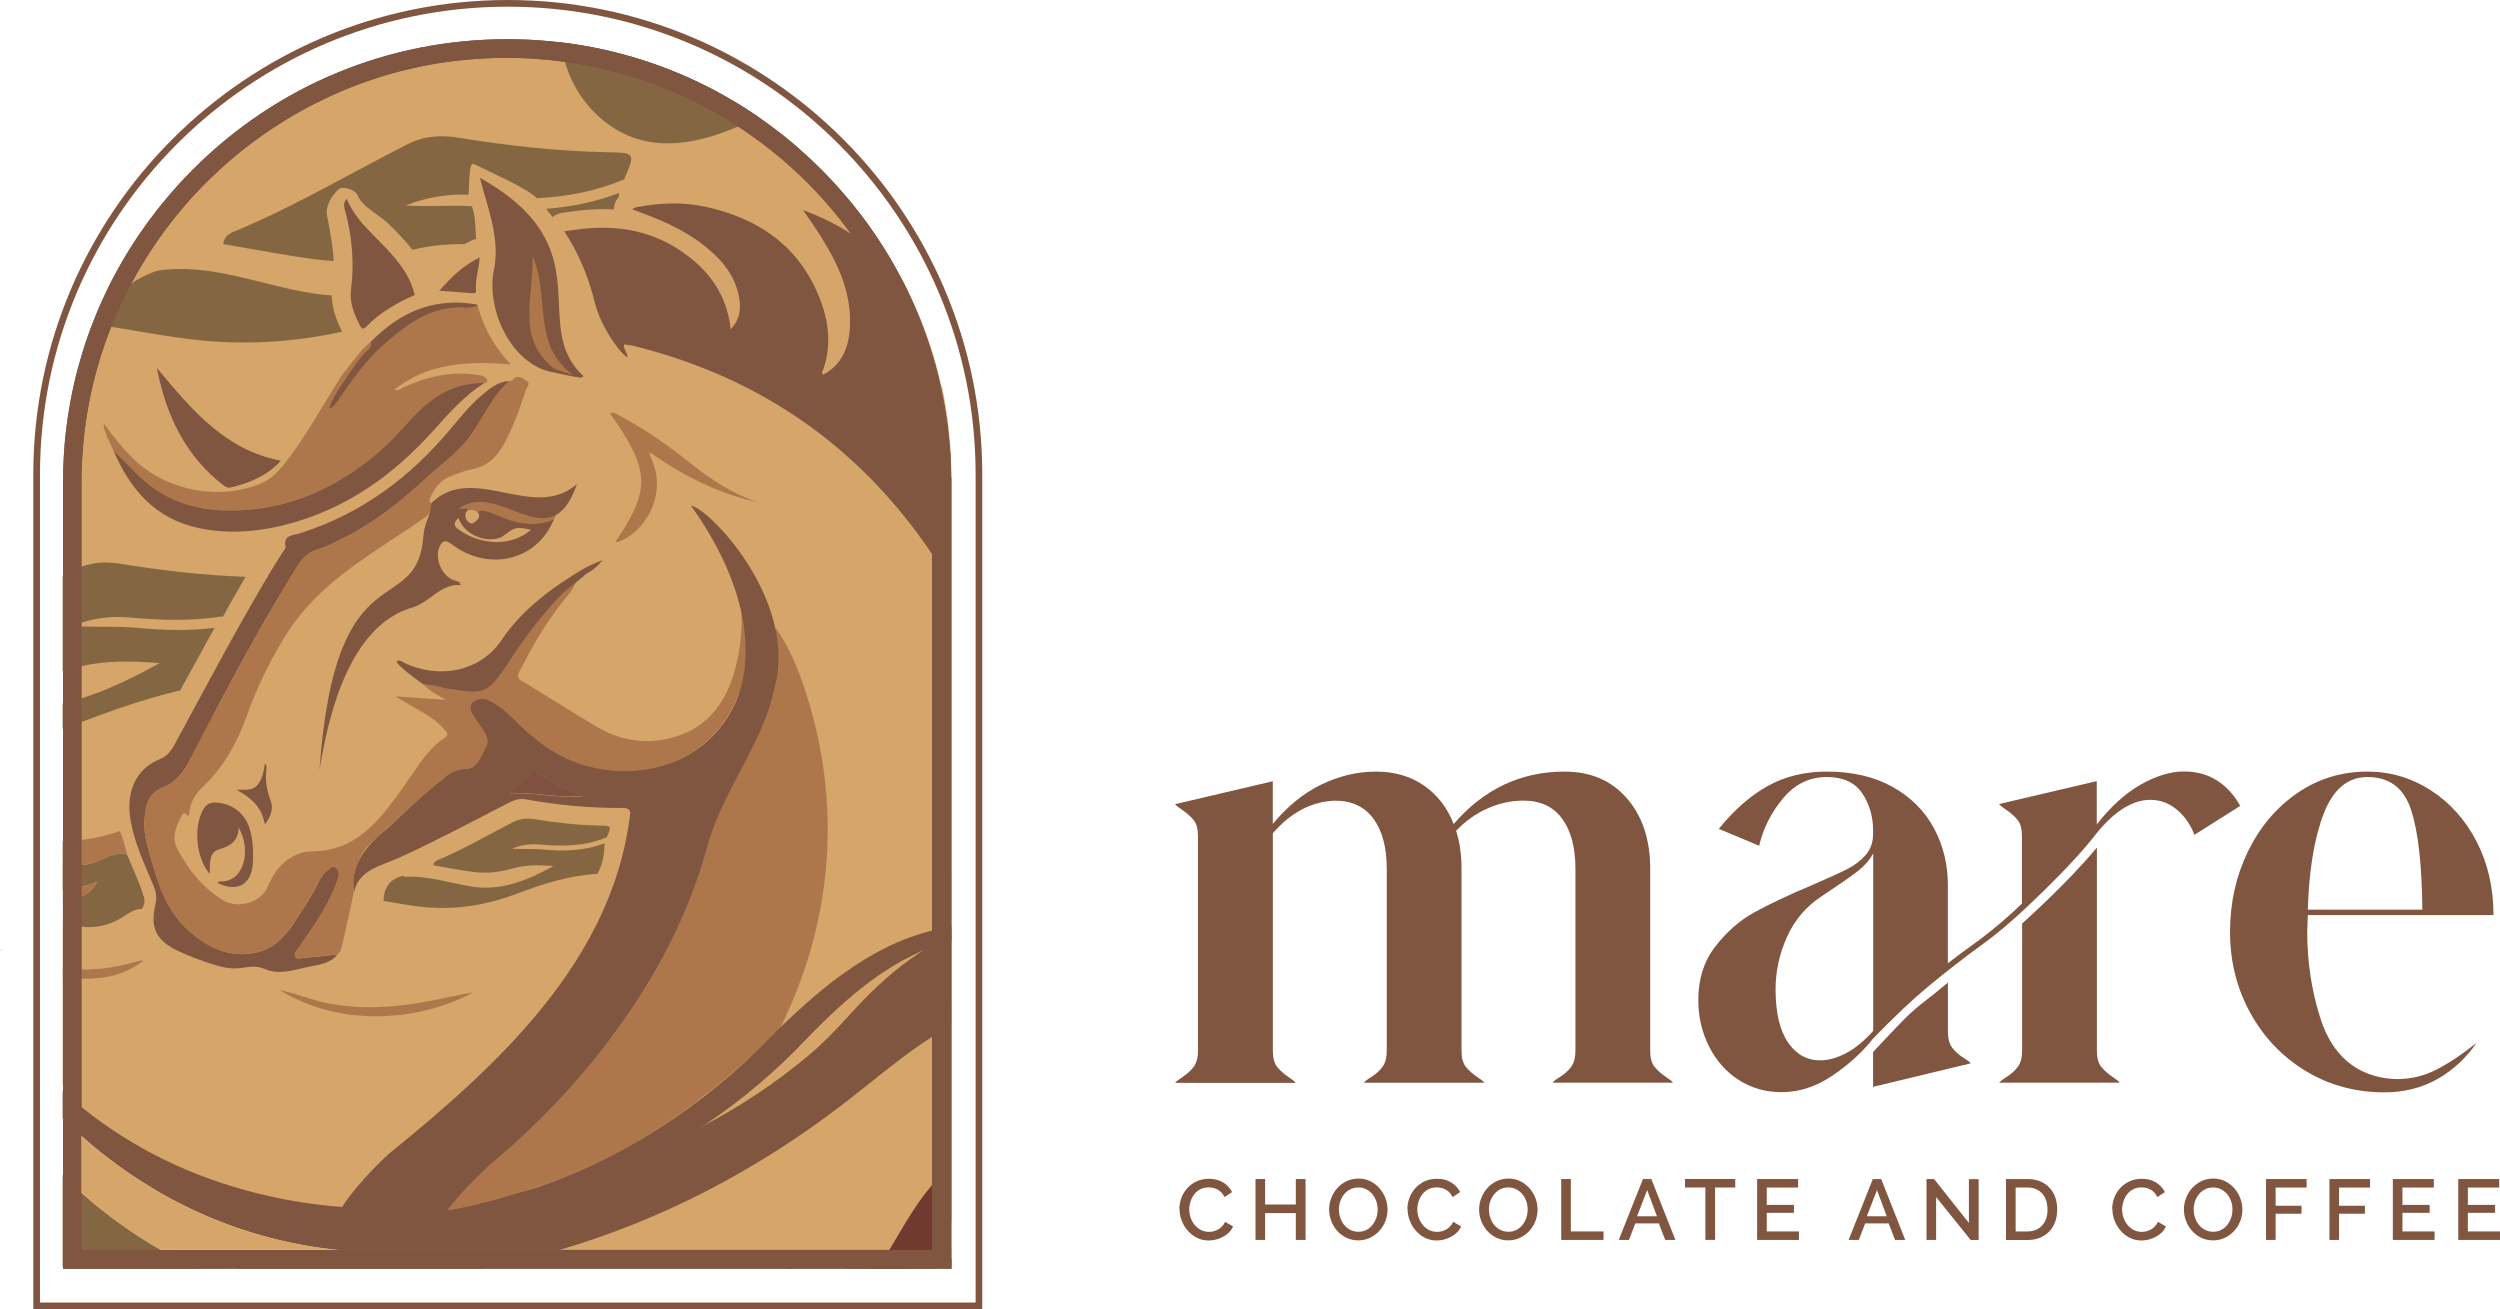<?xml version="1.0" encoding="UTF-8"?>
<svg id="Layer_2" data-name="Layer 2" xmlns="http://www.w3.org/2000/svg" viewBox="0 0 455.81 238.7">
  <defs>
    <style>
      .cls-1 {
        fill: #d5a56a;
      }

      .cls-1, .cls-2, .cls-3, .cls-4, .cls-5, .cls-6, .cls-7, .cls-8, .cls-9 {
        stroke-width: 0px;
      }

      .cls-2 {
        fill: #ae774b;
      }

      .cls-3 {
        fill: #bb7d5d;
      }

      .cls-4 {
        fill: #703a30;
      }

      .cls-5 {
        fill: #805640;
      }

      .cls-6 {
        fill: #b8712d;
      }

      .cls-7 {
        fill: #806240;
      }

      .cls-8 {
        fill: #846742;
      }

      .cls-9 {
        fill: #805040;
      }
    </style>
  </defs>
  <g id="Layer_1-2" data-name="Layer 1">
    <g>
      <g>
        <path class="cls-1" d="M171.68,70.15c0,.17,0,.35,0,.52-1.8-8.48-5.07-16.48-9.51-23.77-.09-.14-.17-.28-.26-.43-.01-.02-.03-.05-.04-.07-6.11-9.85-14.35-18.35-23.94-24.86-10.59-7.19-22.82-11.96-35.63-13.43-3.17-.37-6.39-.53-9.61-.48C53.14,6.91,17.02,38.56,12.39,77.75l-.7,8.86c0,.11,0,7.21,0,18.22v126.49h29.94c-.31-.08-.62-.16-.93-.24-2.82-.74-5.63-1.58-8.31-2.71h137.86v-1.55c.98-1.23,1.89-2.61,2.98-3.75.01-.01.03-.03.04-.04.05-.06.11-.11.16-.17l.04-.04v-121.31s0,0,0,0v-14.36c0-5.75-.59-11.4-1.79-16.99ZM29.31,227.88s-.09-.05-.14-.08c-5.17-2.98-9.94-6.42-14.32-10.33v-10.36c4.38,3.91,9.15,7.36,14.32,10.33,8.48,4.88,17.56,8.13,27.23,9.76,1.73.29,3.47.52,5.2.68H29.31Z"/>
        <path class="cls-8" d="M62.37,60.49c-8.06,1.75-16.29,2.38-24.69,1.67-4.07-.34-8.11-1.02-12.14-1.7-1.93-.33-3.86-.66-5.8-.95.01-1.26.15-2.43.42-3.49.95-3.75,7.73-6.53,8.53-6.66,9.73-1.51,19.08,2.74,28.61,4.17,1.08.16,2.14.27,3.2.34,0,.72.08,1.42.22,2.1.32,1.61.95,3.11,1.65,4.52Z"/>
        <path class="cls-8" d="M99.57,38.07c4.49-.33,8.93-1.21,13.29-2.89,0,.23,0,.45-.01.68-.59.63-.92,1.47-.93,2.33-.66-.04-1.34-.06-2.02-.06-1.84,0-3.78.15-5.78.45-.41.06-.83.12-1.24.17l-.38.05c-.65.09-1.26.37-1.75.78-.38-.51-.77-1.01-1.19-1.5Z"/>
        <path class="cls-8" d="M113.8,32.71c-5.2,2.18-10.52,3.16-15.92,3.43-1.71-1.84-9.73-5.32-11.43-6.21-.91-.47-.85,2.41-1.02,5.59-3.6-.24-8.03.52-11.45,1.95,3.85.25,8.25-.1,12.06.13.72,1.93.6,3.99.77,5.98-.28.05-.55.14-.81.26-.44.21-.86.43-1.28.66-3.3,0-6.43.27-9.52,1.05-1.29-1.66-2.71-3.08-3.99-4.38l-.16-.16c-1.93-1.95-4.95-3.16-5.84-5.4-.42-1.06-2.81-1.73-3.45-1.12-2.24,2.14-2.36,4.1-2.1,4.98.02.09,1.12,5.53,1.18,8.11-.96-.04-1.92-.11-2.88-.24-5.78-.73-11.5-1.87-17.24-2.83.13-1.79,1.67-2.16,2.9-2.68,10.58-4.46,20.43-10.34,30.65-15.51,3.18-1.61,6.16-1.72,9.37-1.2,9.08,1.45,18.2,2.5,27.4,2.64,4.74.08,4.82.16,2.76,4.93Z"/>
        <path class="cls-8" d="M44.77,105.17c-.58.99-1.16,1.98-1.72,2.98-.54.94-1.08,1.89-1.61,2.83-.03.05-.06.11-.09.16-.23.4-.46.81-.69,1.22-.14.02-.28.04-.42.06-5.48.84-11.06.68-16.7.16-2.93-.27-5.86.03-8.69.96-.55.18-1.09.38-1.63.61.54.03,1.09.06,1.63.08,3.45.11,6.9-.08,10.3.25,4.72.45,9.38.56,13.97-.01l-6.27,11.41c-6.01,1.42-11.87,3.43-17.68,5.64-.11.04-.21.08-.32.12-1.13.42-2.27.83-3.41,1.21,0,0-.01,0-.02,0v-4.58s.01,0,.02,0c1.14-.27,2.28-.58,3.41-.94,4.81-1.52,9.52-3.81,14.26-6.43-5.18-.41-9.77-.48-14.26.56-.47.11-.93.23-1.39.36-.67.19-1.34.37-2.01.53,0,0-.01,0-.02,0v-17.37s.01-.01.02-.01c.68-.35,1.36-.7,2.04-1.05.46-.23.92-.43,1.37-.6,2.42-.9,4.76-.9,7.24-.51,7.52,1.21,15.07,2.1,22.68,2.36Z"/>
        <path class="cls-8" d="M40.66,112.35c-.14.02-.28.04-.42.06l.71-1.28h.4c-.23.4-.46.81-.69,1.22Z"/>
        <g>
          <path class="cls-7" d="M173.42,229.43v1.88h-1.44c.05-.08.11-.16.16-.24h1.07v-1.4c.07-.08.14-.16.21-.24Z"/>
          <path class="cls-7" d="M170.62,231.07c-.07.08-.13.16-.2.24h-16.32c.07-.08.13-.16.2-.24h16.32Z"/>
        </g>
        <path class="cls-8" d="M138.29,21.36c-1.21.59-2.45,1.16-3.71,1.7-1.71.73-3.48,1.4-5.33,1.93-6.96,1.99-12.72,1.4-17.62-1.82-.62-.4-1.23-.86-1.82-1.35-1.41-1.18-2.65-2.52-3.69-4-.68-.95-1.27-1.96-1.78-3.03-.54-1.11-.98-2.28-1.33-3.49h0c-.23-.79-.41-1.6-.56-2.44-.07-.4-.16-.77-.27-1.13,9.1,1.08,17.85,3.68,25.96,7.67,1.7.84,3.37,1.73,5.01,2.69,1.75,1.02,3.46,2.11,5.14,3.27Z"/>
        <path class="cls-7" d="M141.1,188.34s0,.03,0,.04c0,0,0,0,.01-.01,0,0,0-.01,0-.02h0s-.01-.01-.02-.01ZM119.33,83.06c-.21-.14-.41-.29-.62-.44h0c.21.15.41.29.62.44.02.01.03.02.05.03-.02-.01-.03-.03-.05-.04ZM120.59,83.91c-.21-.14-.42-.28-.63-.42-.01,0-.02-.01-.04-.02.01.01.02.02.04.03.16.11.33.22.5.33.04.03.09.06.14.09.21.14.42.28.63.41-.21-.14-.42-.27-.63-.41ZM118.7,82.63s-.07.08-.11.12c.04-.04.08-.08.11-.12h0ZM112.21,98.76h0c.1-.14.19-.28.28-.42-.09.14-.19.28-.28.42ZM111.2,75.35h0c.09.13.18.25.27.38-.09-.13-.17-.25-.26-.38ZM111.72,76.1c-.06-.08-.12-.17-.17-.25.06.09.11.17.17.25.05.08.11.16.17.24-.05-.08-.11-.16-.16-.24ZM62.55,68.12h0s.01-.01.01-.01c0,0,0,.01-.01.01Z"/>
        <path class="cls-3" d="M62.55,68.12h0s.01-.01.01-.01c0,0,0,.01-.01.01Z"/>
        <path class="cls-1" d="M93.72,163.29c-6.03,2.29-12.25,3.35-18.68,2.81-2.93-.25-5.82-.85-8.72-1.29-.49,2.33-.95,4.66-1.47,6.99-.43,1.92-1.07,3.84-2.96,4.76-4.11,2-8.53,2.87-13.04,2.35-1.94-.23-3.81-.56-5.8-.48-4.58.19-8.62-1.8-12.58-3.77-3.79-1.89-5.17-4.72-4.66-8.94-1.21-.01-2.21.63-3.13,1.25-2.59,1.77-5.2,2.27-7.82,1.98-1.13-.13-2.27-.4-3.41-.79,0,0-.01,0-.02,0v8.42s.01,0,.01,0c0,0,0,0,0,0,.03,0,.05,0,.08.01.16.02.33.04.49.06.02,0,.03,0,.05,0,.16.02.33.03.49.04.02,0,.03,0,.05,0,.14.01.28.02.43.03.19.02.37.03.56.04.2.01.39.02.59.02.09,0,.18,0,.27,0,.12,0,.23,0,.35,0,.01,0,.02,0,.04,0,0,0,.01,0,.02,0,.69,0,1.37-.01,2.05-.05.23-.01.46-.03.68-.04.27-.02.53-.04.8-.07.26-.03.52-.06.77-.09.26-.03.52-.07.78-.11.13-.02.26-.04.39-.06.13-.02.26-.04.39-.07.26-.04.52-.1.78-.15.21-.04.41-.09.62-.13.21-.04.41-.09.62-.14.18-.04.36-.09.54-.13.18-.04.36-.09.54-.14.11-.03.22-.06.33-.09.22-.06.44-.12.66-.17.33-.09.66-.17.99-.25.04-.01.1.04.29.13-2.16,1.54-4.46,2.58-6.99,2.94-1.45.21-2.87.29-4.25.25-.12,0-.23,0-.35-.01-.07,0-.14,0-.22-.01-.16,0-.31-.02-.47-.03-.29-.02-.58-.04-.87-.08-.2-.02-.4-.04-.6-.07-.3-.04-.6-.09-.9-.14,0,0-.01,0-.02,0v19.69s.01.02.02.02c1.1,1.2,2.23,2.36,3.41,3.49,1.22,1.18,2.49,2.32,3.8,3.41,5.68,4.77,12.18,8.83,19.53,12.12,6.05,2.71,12.39,4.48,18.91,5.6,1.26.22,2.09.11,2.53-1.39.12-.41.27-.8.45-1.18.58-1.25,1.44-2.39,2.29-3.51,4.56-6,10.45-10.62,16.21-15.32,9.83-8.01,18.35-17.16,25.02-27.96,2.69-4.36,5.23-8.8,6.56-13.81-5.73.31-11.13,2.02-16.43,4.03ZM50.82,180.41s.07.04.11.07c.01,0,.01.01.02.02,0,0,.01,0,.01.01-.02,0-.04,0-.05-.01-.02-.02-.05-.05-.08-.07,0,0,0,0-.01,0h0ZM49.9,179.94l.1.03-.1.03v-.06ZM85.7,181.24c-.2.11-.4.21-.61.31-.22.11-.44.22-.67.32-.29.14-.59.27-.89.4-.14.06-.27.11-.41.17-.62.26-1.27.5-1.92.73-.15.05-.29.1-.44.15-.26.09-.52.17-.79.25-.25.08-.5.15-.75.23-.21.06-.42.12-.63.17-.14.04-.28.08-.42.11-.21.05-.42.11-.64.16-.38.09-.76.17-1.15.25-.38.08-.76.15-1.14.22-.05,0-.1.02-.14.02-.04.01-.09.02-.14.02-.22.04-.43.07-.65.1-.21.03-.41.07-.62.09-.11.02-.22.03-.33.04-.11.01-.22.03-.34.04-.11.01-.22.02-.34.04-.27.03-.54.06-.82.08-.12.01-.24.02-.36.03-.2.02-.39.03-.58.04-.2.01-.39.02-.59.03-.05,0-.11,0-.16,0-.18.01-.36.01-.53.02-.12,0-.23,0-.35,0h-.02c-.12,0-.24,0-.36,0-.26,0-.51,0-.77,0-.08,0-.16,0-.25,0-.02,0-.04,0-.07,0h-.12c-.23,0-.47-.01-.7-.02-.12,0-.23-.01-.35-.02-.12,0-.24-.01-.35-.02-.18-.01-.36-.02-.53-.04-.24-.02-.49-.04-.73-.06-.14-.01-.28-.03-.42-.04h0c-.05,0-.11-.01-.17-.02-.03,0-.07,0-.1-.01-.19-.02-.38-.04-.57-.07-.24-.03-.47-.06-.71-.1-.23-.03-.47-.07-.7-.11-.12-.02-.23-.04-.35-.07-.16-.03-.32-.06-.48-.09-.28-.05-.55-.11-.83-.17-.37-.09-.74-.17-1.11-.27-.03,0-.07-.02-.1-.03-.16-.04-.32-.09-.49-.13-.16-.05-.32-.1-.48-.14-.07-.02-.15-.04-.22-.07-.07-.02-.15-.04-.22-.07-.14-.04-.27-.09-.4-.13-.22-.07-.44-.14-.65-.22-.21-.07-.42-.15-.64-.23-.24-.09-.49-.19-.73-.29l-.07-.03s-.04-.02-.06-.02c-.03-.01-.06-.02-.09-.03-.02-.01-.05-.02-.08-.03-.21-.09-.41-.17-.62-.26-.01,0-.02-.01-.04-.02,0,0-.02,0-.02-.01-.36-.16-.73-.33-1.09-.5-.06-.02-.11-.05-.17-.08-.05-.02-.11-.05-.16-.08-.11-.05-.22-.12-.33-.17-.13-.07-.25-.14-.38-.21,0,0,0,0,0,0-.14-.08-.29-.15-.44-.24-.16-.09-.33-.18-.49-.28-.16-.1-.32-.19-.48-.29-.05-.03-.11-.07-.16-.1.16.03.32.07.48.1.18.04.36.08.53.12,1.69.41,3.33,1,5,1.49.32.1.64.19.96.28.35.1.71.19,1.06.26.2.04.39.09.59.13.33.07.66.13.99.18.33.05.66.11.98.15.24.03.48.07.73.1.16.02.33.04.49.05.58.07,1.16.12,1.74.16.32.02.64.04.96.05.01,0,.02,0,.03,0,.29.01.59.02.88.03.7.02,1.41.02,2.11,0,0,0,.01,0,.02,0,0,0,0,0,.01,0,.02,0,.02,0,.04,0,.03,0,.06,0,.09,0,.17,0,.34-.01.5-.01.34-.01.67-.03,1-.05.08,0,.17,0,.25-.01.08,0,.16-.01.25-.02.15,0,.29-.02.44-.03.22-.01.43-.03.64-.05.3-.03.6-.05.89-.09.29-.03.59-.07.89-.1.22-.03.45-.05.67-.08.19-.02.37-.05.56-.08.24-.03.48-.07.73-.11.24-.03.48-.08.72-.11.59-.1,1.19-.2,1.78-.31.3-.05.59-.11.89-.17.28-.05.55-.11.83-.16,2.19-.44,4.37-.92,6.57-1.31-.2.11-.39.21-.6.32ZM.38,173.29s-.04-.02-.07-.02c.02,0,.04.02.06.02h0s.03.02.05.03c-.02-.01-.03-.02-.05-.04Z"/>
        <path class="cls-5" d="M37.13,229.65c-.1-.03-.2-.06-.3-.09-.2-.06-.4-.13-.6-.19.3.1.6.19.9.28Z"/>
        <path class="cls-5" d="M89.21,231.07c-.41.08-.83.16-1.25.24h-44.64c-.35-.08-.69-.16-1.04-.24h46.92Z"/>
        <path class="cls-5" d="M173.42,170.71v16.38c-.07.03-.14.07-.21.1-1.09.54-2.16,1.16-3.22,1.82-.48.3-.96.61-1.44.94-5.41,3.64-10.31,7.93-15.5,11.86-15.54,11.79-32.46,20.62-51.01,26.08h-40.44c-1.73-.16-3.47-.38-5.2-.68-9.68-1.63-18.75-4.88-27.23-9.76-5.17-2.98-9.94-6.42-14.32-10.33-1.08-.96-2.13-1.95-3.16-2.97-.08-.08-.16-.16-.25-.24,0,0-.01-.01-.02-.02v-4.97s.01.01.02.02c.08.07.16.15.25.22,1.04.92,2.09,1.82,3.16,2.68,1.24,1,2.51,1.96,3.8,2.88,9.71,6.91,20.72,11.51,32.98,13.9,2.82.55,5.63.96,8.43,1.24.77.08,1.55.15,2.31.2.02,0,.04,0,.07,0,6.68.5,13.31.28,19.89-.51.03,0,.05,0,.08-.01,4.47-.54,8.92-1.36,13.35-2.4,0,0,.01,0,.01,0,0,0,0,0,0,0,0,0,0,0,0,0,.02,0,.04-.01.05-.02.23-.05.47-.11.7-.17,3.48-.83,6.95-1.8,10.41-2.89,7.25-2.28,14.22-5.1,20.85-8.55h0c.11-.06.23-.12.34-.19,6.86-3.6,13.35-7.89,19.41-12.98,2.81-2.36,5.33-5.04,7.79-7.76,3.72-4.1,7.75-7.85,12.4-10.91.2-.13.4-.26.6-.39.14-.09.28-.18.42-.26h0c.4-.25.81-.48,1.21-.7,1.07-.59,2.15-1.1,3.22-1.53l.21-.08Z"/>
        <path class="cls-4" d="M166.12,231.07c-.07.08-.14.16-.22.24h-7.48c.06-.08.12-.16.18-.24h7.51Z"/>
        <path class="cls-4" d="M173.26,212.8v11.8c-.07.07-.14.13-.21.2-.47.46-.91.96-1.33,1.52-.63.83-1.26,1.66-1.89,2.48-.4.52-.8,1.04-1.21,1.55h-8.01c.24-.37.48-.74.71-1.12,2.75-4.4,5.11-9.06,8.51-13.04.02-.03.04-.05.06-.08,1-1.16,2.05-2.22,3.16-3.15.07-.06.14-.11.21-.17Z"/>
        <path class="cls-8" d="M35.98,231.31H11.73s-.03-.03-.04-.05c-.05-.07-.11-.13-.16-.19-.03-.04-.06-.08-.09-.11,0-.01-.01-.02-.02-.02v-16.69l.02.02c.08.08.16.16.25.24,1.03,1.02,2.08,2.01,3.16,2.97,4.38,3.91,9.15,7.36,14.32,10.33.04.03.09.05.14.08.25.14.5.29.76.43.41.23.83.46,1.25.69.16.09.33.17.49.26.18.09.36.19.53.28.34.18.69.35,1.03.52.33.16.65.32.97.48.37.18.73.35,1.1.52.17.08.35.16.52.24Z"/>
        <path class="cls-9" d="M141.11,188.38s0-.03,0-.04c0,0,.01,0,.02,0h0s-.01.04-.01.04Z"/>
        <path class="cls-2" d="M142.14,187.62c-.36.71-5.72,5.46-8.02,7.45-6.01,5.22-12.42,9.91-19.37,13.84-9.84,5.56-20.37,9.18-31.38,11.49-.57.12-1.15.5-1.9.22,2.71-3.45,5.76-6.5,9-9.34,11.53-10.11,21.82-21.23,29.26-34.79,4.07-7.41,7.22-15.16,9.49-23.3,1.25-4.46,3.62-8.45,5.73-12.54,2.52-4.9,5.02-9.81,6.21-15.26.73-3.32.83-6.63.15-9.96-.06-.32-.29-.65.16-.87,2.48,3.5,4.07,7.44,5.38,11.47,6.77,20.69,4.99,42.23-4.71,61.61Z"/>
        <path class="cls-9" d="M92.92,69.42l-.02.02h0s.02-.02.02-.02Z"/>
        <path class="cls-2" d="M88.84,69.46c-.12.1-.23.2-.35.31l-.08.09-.12-.02c-5.57-.16-9.75,2.64-13.28,6.53-2.22,2.44-4.42,4.87-6.99,6.94-8.02,6.49-17.02,10.15-27.49,9.74-6.22-.24-11.57-2.46-15.92-6.99-1.28-1.34-2.62-2.62-3.93-3.93-.42-.92-.85-1.83-1.27-2.75-.06-.66-.63-1.2-.47-2.13,1.72,2.37,3.44,4.53,5.42,6.45,5.97,5.79,15.63,7.65,23.25,4.42,2.34-.99,3.85-2.98,5.3-4.93,3.44-4.66,6.22-9.73,9.31-14.62.11-.15.22-.31.33-.46h0s0-.01.01-.02v.03c1.67-1.97,3.03-4.21,5.08-5.86.09.55-.08,1-.49,1.38-1.6,1.48-2.73,3.33-3.96,5.08-1.24,1.77-2.48,3.58-3.3,5.8.95-.24,1.27-.84,1.65-1.39,2.71-3.92,5.44-7.84,9.11-10.93,4.12-3.46,8.42-6.58,14.26-6.11.71.06,1.45-.2,2.17-.31,1.11,3.87,2.91,7.37,6.04,10.65-7.78-.62-15.06-.29-21.23,4.62.66.32,1.14-.19,1.69-.44,4.37-2,8.9-3.01,13.72-2.22.71.12,1.32.26,1.53,1.04Z"/>
        <path class="cls-5" d="M92.92,69.42s-.02.01-.02.02h0c-3.53,3.15-5.1,7.7-8.1,11.25-2.01,2.37-4.53,4.13-6.77,6.21-4.94,4.57-10.14,8.77-16.29,11.65-1.23.58-2.46,1.24-3.75,1.61-1.77.5-2.86,1.6-3.8,3.12-5.44,8.74-10.42,17.73-15.17,26.85-1.44,2.77-2.9,5.54-4.33,8.32-1.12,2.17-2.53,4.15-4.87,5.04-2.82,1.08-3.26,3.39-3.47,5.88-.2,2.25.4,4.4,1,6.53,1.47,5.22,3.02,10.4,7.4,14.09,3.5,2.95,7.37,4.74,12.05,3.66,3.13-.72,5.2-2.92,6.88-5.51,1.64-2.52,3.33-5.01,4.63-7.73.31-.65.81-1.26,1.37-1.7.43-.33,1-1.07,1.61-.49.46.44.64,1.11.38,1.88-.94,2.89-2.4,5.52-4.03,8.05-1.04,1.63-2.2,3.17-3.26,4.79-.29.45-.85.97-.53,1.52.27.47.95.24,1.43.2,2.09-.18,4.17-.42,6.26-.64-1.2,1.49-2.95,1.83-4.67,2.13-2.82.5-5.73,1.76-8.5.55-1.65-.72-3.02-.39-4.54-.2-1.55.19-3.08-.08-4.53-.53-2.32-.72-4.62-1.53-6.82-2.58-4.01-1.92-5.15-4.19-4.14-8.5.29-1.24.11-2.33-.37-3.46-1.64-3.91-3.48-7.75-4.18-11.99-.84-5.1.97-9.28,5.44-11.07,1.73-.7,2.43-2.31,3.24-3.8,5.56-10.28,11.03-20.6,17.03-30.63.67-1.12,1.39-2.21,2.08-3.32.18-.29.54-.63.49-.87-.49-2.23,1.34-2.12,2.56-2.5,11.19-3.52,20.17-10.23,27.6-19.14,1.72-2.06,3.4-4.14,5.42-5.89,1.53-1.33,3.1-2.64,5.26-2.78h.02Z"/>
        <path class="cls-8" d="M93.4,154.74c1.88.12,3.76-.02,5.62.15,3.82.36,7.57.26,11.2-1.14-.02,1.95-.34,3.83-1.28,5.58-5.1.27-9.9,1.79-14.62,3.59-5.36,2.04-10.9,2.98-16.62,2.5-2.6-.22-5.17-.75-7.76-1.15.03-2.48,1.15-4.09,3.66-4.59.07.07.15.2.22.19,4.25-.26,8.25,1.19,12.38,1.8,5.27.78,9.94-1.14,14.7-3.77-2.69-.22-5.05-.23-7.37.43-2.3.66-4.66.97-7.04.67-2.5-.32-4.97-.81-7.46-1.23.06-.77.72-.94,1.25-1.16,4.58-1.93,8.84-4.48,13.26-6.71,1.38-.7,2.67-.74,4.05-.52,3.93.63,7.87,1.08,11.85,1.14,2.05.03,2.09.07,1.19,2.13-3.99,1.68-8.14,1.71-12.36,1.32-1.65-.15-3.3.08-4.86.74Z"/>
        <path class="cls-8" d="M26.15,163.34c-.73-2.62-2.01-5.02-2.98-7.55-1.89-.44-3.48.37-5.12,1.14-1.04.49-2.11.72-3.2.77-1.13.06-2.27-.06-3.41-.25,0,0-.01,0-.02,0v4.68h.02s.05,0,.09,0c.07,0,.14,0,.21,0,.1,0,.2,0,.3-.01.1,0,.2-.01.3-.02.11,0,.21-.02.32-.03.14-.01.28-.03.42-.05.08,0,.16-.02.24-.03.15-.02.29-.04.44-.07.18-.03.37-.07.55-.11.18-.04.37-.08.55-.12.94-.23,1.89-.54,2.85-.92-.07.14-.14.27-.21.4-.06.1-.12.21-.19.31-.08.12-.16.23-.25.34-.03.04-.05.07-.09.11,0,0-.01.02-.02.02-.06.07-.12.14-.19.21-.02.02-.04.04-.06.06-.03.03-.07.07-.1.1-.03.03-.07.07-.11.1-.01.01-.02.02-.03.03-.03.03-.05.05-.09.08-.2.17-.41.33-.63.47-.07.04-.14.09-.21.13-.07.04-.14.08-.22.12-.02.01-.03.02-.05.03-.05.03-.11.06-.16.08,0,0,0,0-.01,0-.08.04-.15.07-.23.1-.11.05-.23.09-.35.13-.24.09-.48.16-.73.22-.04.01-.08.02-.12.03-.07.01-.14.03-.21.04-.01,0-.03.01-.05.01-.1.02-.2.04-.3.05,0,0,0,0,0,0,0,0,0,0-.01,0-.02,0-.04.01-.07.01-.08.01-.16.02-.25.03-.01,0-.02,0-.04,0-.12.01-.24.02-.36.03,0,0-.01,0-.02,0h0s-.09,0-.14,0c0,0-.01,0-.02,0-.02,0-.04,0-.05,0,0,0,0,0-.01,0t0,0s0,0,0,0c-.13.01-.26.01-.39.01-.09,0-.17,0-.26,0,0,0-.01,0-.02,0v4.15s.01,0,.02,0c1.14.39,2.27.66,3.41.79,2.62.29,5.23-.21,7.82-1.98.92-.62,1.92-1.26,3.13-1.25.54-.73.61-1.5.35-2.4Z"/>
        <path class="cls-5" d="M88.29,69.84c-3.68,2.35-6.52,5.6-9.41,8.81-7.59,8.42-16.56,14.63-27.76,17.25-4.93,1.15-9.91,1.44-14.88.38-7.92-1.68-12.54-7.06-15.56-14.16,1.31,1.31,2.65,2.6,3.93,3.93,4.35,4.53,9.69,6.75,15.92,6.99,10.46.41,19.47-3.25,27.49-9.74,2.57-2.08,4.77-4.5,6.99-6.94,3.53-3.89,7.71-6.69,13.28-6.53Z"/>
        <polygon class="cls-6" points="104.55 68.43 104.55 68.43 104.55 68.44 104.55 68.43"/>
        <path class="cls-5" d="M75.61,53.77c-3.25,1.48-6.35,3.19-8.85,5.81-.57.6-.85.3-1.12-.22-1.04-2.04-1.95-4.17-1.65-6.48.61-4.74.25-9.36-.93-13.97-.21-.83-.69-1.82.17-2.65,1.17,2.96,3.38,5.14,5.55,7.34,2.93,2.96,5.81,5.93,6.83,10.17Z"/>
        <path class="cls-2" d="M23.17,155.79c-1.89-.44-3.48.37-5.12,1.14-1.04.49-2.11.72-3.2.77-1.13.06-2.27-.06-3.41-.25,0,0-.01,0-.02,0v-4.04h.02c.14,0,.28-.01.42-.02.99-.05,1.99-.14,2.99-.26.29-.03.58-.07.87-.11,2.09-.28,4.12-.81,6.11-1.49.67,1.35.94,2.82,1.34,4.25Z"/>
        <path class="cls-2" d="M118.7,82.63c-.12-.03-.24-.07-.36-.11.04.11.09.23.13.34.27.74.57,1.48.82,2.23,1.78,5.34-1.48,11.97-6.76,13.76-.06.02-.16-.03-.24-.07-.02-.01-.05-.02-.07-.03h0c.1-.14.19-.28.29-.42,4.04-6.04,5.33-9.62,3.73-14.23-.08-.23-.17-.47-.27-.71-.19-.48-.41-.97-.67-1.48-.12-.25-.26-.51-.4-.77-.21-.39-.44-.8-.68-1.21-.16-.28-.33-.56-.51-.84-.09-.15-.18-.29-.27-.44-.18-.29-.38-.59-.58-.9-.1-.15-.2-.31-.31-.46-.42-.62-.87-1.27-1.35-1.95h0c.69-.28,1.2.15,1.74.44,4.65,2.44,8.91,5.46,13,8.73,3.7,2.96,7.63,5.5,12.14,7.05-5.78-1.28-11.06-3.63-16-6.7-1.14-.71-2.27-1.46-3.37-2.24h0Z"/>
        <path class="cls-5" d="M46.09,157.48c-.27,3.85-2.91,5.26-6.44,3.5.13-.1.27-.28.39-.28,4.35.29,5.93-5.48,3.48-9.82-.08,2.6-1.7,3.42-3.56,3.97-1.17.35-1.54,1.24-1.65,2.31-.08.71-.05,1.44-.07,2.16v.04s-.01-.01-.01-.02c-2.48-2.91-3.01-8.54-1.15-11.82.6-1.06,1.51-1.28,2.6-1.17,2.96.29,5.17,2.17,5.93,5.05.53,2,.62,4.04.48,6.08Z"/>
        <path class="cls-5" d="M87.08,55.81c-.72.11-1.46.37-2.17.31-5.84-.47-10.15,2.64-14.26,6.11-3.68,3.09-6.41,7.01-9.11,10.93-.38.55-.7,1.15-1.65,1.39.82-2.22,2.06-4.03,3.3-5.8,1.23-1.76,2.36-3.61,3.96-5.08.41-.38.58-.83.49-1.38.11-.11.22-.22.33-.33.12-.12.24-.23.36-.35.12-.11.23-.22.35-.33.11-.11.23-.22.35-.32,4.96-4.5,10.69-6.58,17.42-5.52.27.04.58,0,.64.38Z"/>
        <polygon class="cls-9" points="38.24 159.31 38.25 159.32 38.25 159.36 38.24 159.31"/>
        <path class="cls-5" d="M86.79,52.82c.05.68-.27.68-.81.63-1.96-.17-3.93-.3-5.9-.44,2.14-2.41,4.4-4.66,7.37-6.06-.08,1.97-.81,3.88-.67,5.87Z"/>
        <polygon class="cls-9" points="83.71 92.69 83.72 92.7 83.71 92.7 83.71 92.69"/>
        <path class="cls-2" d="M101.44,93.77c-.17.24-.45,1.07-.62,1.31-4.09,1.44-8.09.44-11.84-1.36-.61-.29-.61-.73-1.37.1-.51-.37-1.59-.9-2.21-.83-.48-.58-1.13-.13-1.68-.29,1.93-1.47,4.09-1.96,6.29-1.2,1.72.59,3.5,1.34,5.22,1.92,2.08.71,4.07.85,6.22.36Z"/>
        <path class="cls-5" d="M48.28,150.31c-.54-3.11-2.39-4.83-5.17-6.31,1.68-.02,3.04.22,3.97-1.06.8-1.11,1.02-2.36,1.2-3.69.43.28.34.72.3,1.05-.26,1.95.06,3.78.75,5.63.55,1.46.12,2.88-1.05,4.38Z"/>
        <path class="cls-4" d="M144.46,231.07c-.06.08-.12.16-.18.24h-.94c.1-.08.19-.16.29-.24h.84Z"/>
        <path class="cls-4" d="M132.23,97.8c-.41.13-.83.27-1.24.4-1.51-1.91-3.02-3.82-4.53-5.73,2.38,1.27,4.14,3.23,5.76,5.33Z"/>
        <path class="cls-4" d="M133.62,99.5c-.53-.02-.72-.3-.64-.81.22.27.43.54.64.81Z"/>
        <path class="cls-9" d="M105.2,88.24s-.01,0-.01.01c0-.01,0-.03-.01-.04l.02.03Z"/>
        <path class="cls-9" d="M105.18,88.21h.07s-.03.02-.04.03l-.02-.03Z"/>
        <path class="cls-9" d="M105.38,88.14s-.04.06-.06.07c-.02,0-.04,0-.06,0,.04-.02.09-.05.13-.08Z"/>
        <path class="cls-4" d="M68.33,61.6c-.12.12-.24.23-.36.35.12-.12.24-.23.36-.35Z"/>
        <path class="cls-6" d="M88.5,69.77c.12-.1.23-.2.35-.31.04.28-.14.3-.35.31Z"/>
        <path class="cls-4" d="M69.03,60.95c-.12.11-.23.21-.35.32.12-.11.23-.21.35-.32Z"/>
        <path class="cls-5" d="M113.82,60.04c-.09,0-.18,0-.26.02.08-.02.17-.03.26-.02Z"/>
        <path class="cls-9" d="M92.98,144.61c1.49-1.45,2.63-2.52,3.72-3.64.43-.44.81-.3,1.2-.05,2.63,1.69,5.47,2.93,8.36,4.18-4.28.48-8.47-.71-13.28-.5Z"/>
        <path class="cls-2" d="M135.77,111.56c-.04-.7.21-1.64-.59-2.2-.04.39-.14.79-.1,1.17.37,3.72-.03,7.39-.92,10.98-1.77,7.14-5.84,12.13-13.47,13.38-4.31.71-8.37-.27-12.09-2.5-4.53-2.71-8.99-5.54-13.51-8.27-.79-.48-.79-.85-.42-1.6,2.46-4.88,5.19-9.58,8.71-13.79.65-.77,1.42-1.86,1.74-2.88-1.13.07-1.64,1.45-2.33,2.14-3.92,3.96-7.22,8.41-10.26,13.07-3.81,5.87-4.58,5.41-10.82,4.51-1.51-.22-2.93-.84-4.49-.79.99,1.19,2.42,1.8,4.07,2.82-3.21-.22-5.98-.42-9.21-.64,1.05.63,1.67,1,2.31,1.37,2.3,1.32,4.68,2.5,6.51,4.52.63.7,1.06,1.11.01,1.8-1.98,1.3-3.42,3.14-4.76,5.07-1.78,2.58-3.53,5.17-5.47,7.63-3.37,4.27-7.34,7.65-13.15,7.84-1.22.04-2.22.08-3.5.65-2.82,1.26-4.11,3.34-5.25,5.9-1.28,2.87-5.44,4.02-8.14,2.38-3.66-2.22-6.2-5.44-8.22-9.15-1.25-2.29-.34-4.27.73-6.26.15-.28.38-.68.76-.28.53.55.56.27.6-.27.14-2,1.25-3.55,2.61-4.85,3.9-3.71,6.27-8.29,8.06-13.28,1.8-5.04,4.16-9.8,7.01-14.36,6.26-9.98,16.52-15.12,25.68-21.61.65-.64.89-1.41.74-2.32-.28-.15-.42-.35-.29-.68.77-1.9,1.87-3.52,3.88-4.26,1.27-.47,2.55-1,3.87-1.25,2.75-.53,4.5-2.19,5.79-4.55,1.72-3.15,2.93-6.5,4-9.9.16-.51.94-1.18.18-1.64-.69-.42-1.49-1.18-2.45-.42-.12.33-.38.43-.71.4-3.53,3.14-5.1,7.7-8.1,11.24-2.01,2.37-4.53,4.13-6.77,6.21-4.94,4.57-10.14,8.77-16.29,11.65-1.23.58-2.46,1.24-3.75,1.61-1.77.5-2.86,1.6-3.8,3.12-5.44,8.74-10.42,17.73-15.17,26.85-1.44,2.77-2.9,5.54-4.33,8.32-1.12,2.17-2.53,4.15-4.87,5.04-2.82,1.08-3.26,3.39-3.47,5.88-.2,2.25.4,4.4,1,6.53,1.47,5.22,3.02,10.4,7.4,14.09,3.5,2.95,7.37,4.74,12.05,3.66,3.13-.72,5.2-2.92,6.88-5.51,1.64-2.52,3.33-5.01,4.63-7.73.31-.65.81-1.26,1.37-1.7.43-.33,1-1.07,1.61-.49.46.44.64,1.11.38,1.88-.94,2.89-2.4,5.52-4.03,8.05-1.04,1.63-2.2,3.17-3.26,4.79-.29.45-.85.97-.53,1.52.27.47.95.24,1.43.2,2.09-.18,4.17-.42,6.26-.64.64-.55.8-1.32.97-2.08.68-3.07,1.34-6.15,2.01-9.22-.51-2.64.35-4.98,1.64-7.19,1.05-1.8,2.86-2.89,4.33-4.3,3.26-3.16,6.52-6.31,10.11-9.09,1.46-1.13,3.05-1.24,5.04-1.01.55.06,2.16-.3,2.44-.81.59-1.1,1.39-3.24,1.93-4.37.53-1.1-.3-2.46-1.22-3.45-.76-.82-1.2-1.24-1.73-2.23-.83-1.57.2-1.02.1-1.62,1.44-.54,2.97-1.66,3.66-.52-.69-1.14-1.63-1.38-3.07-.84,1.21.45,2.43.86,3.47,1.66,0,0,0,0,0,0,2.06,1.64,2.53,4.65,4.68,6.21,6.03,4.35,13.56,6.82,21.3,5.39,8.18-1.51,14.26-5.86,17.42-13.81,1.96-4.93,1.49-10.04,1.17-15.12Z"/>
        <path class="cls-9" d="M173.42,90.47v.11h-1.14c.07,0,.13,0,.19,0,.25-.01.5-.04.75-.08.07-.01.14-.02.21-.03Z"/>
        <path class="cls-9" d="M107.4,145.48s-.1.06-.15.06c-.05,0-.09-.05-.13-.08.09,0,.18.02.28.02Z"/>
        <path class="cls-5" d="M51.22,84c-2.51,2.73-5.7,4.07-9.16,4.88-.42.1-.79,0-1.22-.32-6.96-5.34-10.51-12.62-12.24-21.47,6.36,7.63,12.45,14.97,22.61,16.91Z"/>
        <path class="cls-7" d="M62.56,68.11c-.12.16-.23.32-.35.48.12-.16.23-.32.35-.48Z"/>
        <path class="cls-2" d="M50.91,180.49c2.96.56,5.72,1.81,8.69,2.4,6.48,1.28,12.89.78,19.29-.49,2.47-.49,4.93-1.03,7.4-1.48-9.14,4.99-23.71,6.78-35.37-.45l-.02.02Z"/>
        <path class="cls-2" d="M.38,173.29s.03.02.05.04h0s-.04-.01-.06-.02v-.02h.01Z"/>
        <path class="cls-2" d="M26.09,175.24c-2.16,1.54-4.46,2.58-6.99,2.94-1.45.21-2.87.29-4.25.25-.12,0-.23,0-.35-.01-.07,0-.14,0-.22-.01-.16,0-.31-.02-.47-.03-.29-.02-.58-.04-.87-.08-.2-.02-.4-.04-.6-.07-.3-.04-.6-.09-.9-.14,0,0-.01,0-.02,0v-1.51s.01,0,.01,0c0,0,0,0,0,0h0s.05.01.08.01c.16.02.33.04.49.06.02,0,.03,0,.05,0,.16.02.33.03.49.04.02,0,.03,0,.05,0,.14.01.28.02.43.03.19.02.37.03.56.04.2.01.39.02.59.02.09,0,.18,0,.27,0,.12,0,.23,0,.35,0,.01,0,.02,0,.04,0,0,0,.01,0,.02,0,.69,0,1.37-.01,2.05-.05.23-.01.46-.02.68-.04.27-.02.53-.04.8-.07.26-.03.52-.06.77-.09.26-.03.52-.07.78-.11.13-.02.26-.04.39-.06.13-.02.26-.04.39-.07.26-.04.52-.09.78-.15.21-.04.41-.08.62-.13.21-.04.41-.09.62-.14.18-.04.36-.09.54-.13.18-.05.36-.1.54-.14.11-.03.22-.06.33-.09.22-.06.44-.12.66-.17.33-.09.66-.17.99-.25.04-.01.1.04.29.13Z"/>
        <path class="cls-3" d="M.22,173.19s.06.05.09.08c-.05-.02-.1-.03-.16-.05-.05-.02-.1-.03-.15-.05.04-.02.1-.05.12-.04h0s.07.05.1.07Z"/>
        <path class="cls-3" d="M.38,173.29H.38s0,0,0,0v.02s-.04-.03-.06-.04c0,0,0,0,0,0,.02,0,.04.02.07.02Z"/>
        <polygon class="cls-3" points="49.9 180 49.9 179.94 50.01 179.97 49.9 180"/>
        <path class="cls-3" d="M50.93,180.48s-.07-.04-.11-.07c.03.03.06.05.09.08,0,0,.02-.02.02-.02Z"/>
        <path class="cls-1" d="M92.01,97.57c-.35.28-1.05.1-1.43.33-3.89.19-5.87-.63-6.97-3.46-1.01.91-.91,1.57.28,2.28,1.66.98,3.3,1.92,5.28,2.07,2.76.36,5.22-.29,7.66-2.16q-2.9-.59-4.82.95Z"/>
        <path class="cls-1" d="M85.4,92.99c.61-.07,1.19.02,1.7.39.64.94-.06,1.45-.68,1.91-.41.3-.92.17-1.18-.27-.4-.68-.77-1.42.15-2.03Z"/>
        <path class="cls-9" d="M83.71,92.69c-.05.05-.1.11-.15.16,0-.03,0-.08.02-.1.04-.03.09-.04.13-.06,0,0,0,0,0,0Z"/>
        <path class="cls-2" d="M17.7,160.77c-.07.14-.14.27-.21.4-.06.1-.12.21-.19.31-.08.12-.16.23-.25.34-.03.04-.05.07-.09.11,0,0-.01.02-.02.02-.06.07-.12.14-.19.21-.02.02-.04.04-.06.06-.03.03-.07.07-.1.1-.03.03-.07.07-.11.1-.01.01-.02.02-.03.03-.03.03-.05.05-.09.08-.2.17-.41.33-.63.47-.07.04-.14.09-.21.13-.07.04-.14.08-.22.12-.02.01-.03.02-.05.03-.05.03-.11.06-.16.08,0,0,0,0-.01,0-.08.04-.15.07-.23.1-.11.05-.23.09-.35.13-.23.09-.48.16-.73.22-.04.01-.08.02-.12.03-.07.01-.14.03-.21.04-.01,0-.03.01-.05.01-.1.02-.2.04-.3.05,0,0,0,0,0,0,0,0,0,0-.01,0-.02,0-.04.01-.07.01-.08.01-.16.02-.25.03-.01,0-.02,0-.04,0-.12.01-.24.02-.36.03,0,0-.01,0-.02,0h0s-.09,0-.14,0c0,0-.01,0-.02,0-.02,0-.04,0-.05,0,0,0,0,0-.01,0t0,0s0,0,0,0c-.13.01-.26.01-.39.01-.09,0-.17,0-.26,0,0,0-.01,0-.02,0v-1.89h.02s.09,0,.09,0c.07,0,.14,0,.21,0,.1,0,.2,0,.3-.01.1,0,.2-.01.3-.02.11,0,.21-.01.32-.03.14-.01.28-.03.42-.05.08,0,.16-.02.24-.03.15-.02.29-.04.44-.07.18-.03.37-.07.55-.11.18-.04.37-.08.55-.12.94-.23,1.89-.54,2.85-.92Z"/>
        <path class="cls-2" d="M96.81,46.76s-.58,9.06-.66,10.36-.93,10.54,9.8,11.66c0,0-1.8-1.74-3.03-4.75-1.02-2.5-1.38-5.91-1.01-9.06,0,0-4.75-10.44-5.1-8.21Z"/>
        <path class="cls-5" d="M106.38,68.59c-10.18-9.45,3.94-23.4-18.88-36.17,1.39,5.51,3.86,11.28,2.46,17.25-1.15,7.25,3.38,16.57,10.45,18.12,3.18.7,4.98,1.06,4.85.93-.23-.23-4.46-1.47-4.45-1.67-6.72-5.53-3.51-12.92-3.71-20.38,3.23,7.57-.2,16.26,7.46,21.76.7.32,1.38.67,1.83.16Z"/>
        <g>
          <path class="cls-5" d="M170,101.06v68.58c.94-.24,1.89-.44,2.86-.62.12-.02.24-.04.36-.06v-62.72c-1.01-1.75-2.08-3.48-3.22-5.18ZM42.27,231.07c-.4-.1-.8-.2-1.2-.3-.41-.1-.82-.21-1.22-.32,0,0-.02,0-.03,0-.39-.11-.79-.22-1.19-.34-.4-.12-.81-.24-1.21-.36-.1-.03-.2-.06-.3-.09-.1-.03-.2-.06-.3-.09-.2-.06-.4-.13-.6-.19-.31-.1-.61-.2-.92-.3-.26-.09-.52-.17-.79-.27-.07-.02-.14-.05-.21-.07-.26-.09-.53-.18-.79-.28-.08-.03-.15-.05-.23-.08-.23-.08-.45-.16-.68-.25-.1-.04-.2-.09-.3-.13-.04-.02-.09-.04-.13-.07-.02-.01-.03-.02-.05-.03h-2.83c.25.14.5.29.76.43.41.23.83.46,1.25.69.16.09.33.17.49.26.18.09.36.19.53.28.34.18.69.35,1.03.52.33.16.65.32.97.48.37.18.73.35,1.1.52h6.84s-.01,0-.02,0ZM13.22,114.15c.54.03,1.09.06,1.63.08v-.69c-.55.18-1.09.38-1.63.61ZM42.27,231.07c-.4-.1-.8-.2-1.2-.3-.41-.1-.82-.21-1.22-.32,0,0-.02,0-.03,0-.39-.11-.79-.22-1.19-.34-.4-.12-.81-.24-1.21-.36-.1-.03-.2-.06-.3-.09-.1-.03-.2-.06-.3-.09-.2-.06-.4-.13-.6-.19-.31-.1-.61-.2-.92-.3-.26-.09-.52-.17-.79-.27-.07-.02-.14-.05-.21-.07-.26-.09-.53-.18-.79-.28-.08-.03-.15-.05-.23-.08-.23-.08-.45-.16-.68-.25-.1-.04-.2-.09-.3-.13-.04-.02-.09-.04-.13-.07-.02-.01-.03-.02-.05-.03h-2.83c.25.14.5.29.76.43.41.23.83.46,1.25.69.16.09.33.17.49.26.18.09.36.19.53.28.34.18.69.35,1.03.52.33.16.65.32.97.48.37.18.73.35,1.1.52h6.84s-.01,0-.02,0ZM15.55,76.69c-.08.5-.09.95-.05,1.36,0-.05.01-.1.02-.15.04-.29.08-.59.12-.89,0-.07.02-.13.03-.19.05-.35.1-.7.16-1.04-.14.28-.23.58-.28.9ZM13.22,114.15c.54.03,1.09.06,1.63.08v-.69c-.55.18-1.09.38-1.63.61ZM42.27,231.07c-.4-.1-.8-.2-1.2-.3-.41-.1-.82-.21-1.22-.32,0,0-.02,0-.03,0-.39-.11-.79-.22-1.19-.34-.4-.12-.81-.24-1.21-.36-.1-.03-.2-.06-.3-.09-.1-.03-.2-.06-.3-.09-.2-.06-.4-.13-.6-.19-.31-.1-.61-.2-.92-.3-.26-.09-.52-.17-.79-.27-.07-.02-.14-.05-.21-.07-.26-.09-.53-.18-.79-.28-.08-.03-.15-.05-.23-.08-.23-.08-.45-.16-.68-.25-.1-.04-.2-.09-.3-.13-.04-.02-.09-.04-.13-.07-.02-.01-.03-.02-.05-.03h-2.83c.25.14.5.29.76.43.41.23.83.46,1.25.69.16.09.33.17.49.26.18.09.36.19.53.28.34.18.69.35,1.03.52.33.16.65.32.97.48.37.18.73.35,1.1.52h6.84s-.01,0-.02,0ZM15.55,76.69c-.08.5-.09.95-.05,1.36,0-.05.01-.1.02-.15.04-.29.08-.59.12-.89,0-.07.02-.13.03-.19.05-.35.1-.7.16-1.04-.14.28-.23.58-.28.9ZM13.22,114.15c.54.03,1.09.06,1.63.08v-.69c-.55.18-1.09.38-1.63.61ZM42.27,231.07c-.4-.1-.8-.2-1.2-.3-.41-.1-.82-.21-1.22-.32,0,0-.02,0-.03,0-.39-.11-.79-.22-1.19-.34-.4-.12-.81-.24-1.21-.36-.1-.03-.2-.06-.3-.09-.1-.03-.2-.06-.3-.09-.2-.06-.4-.13-.6-.19-.31-.1-.61-.2-.92-.3-.26-.09-.52-.17-.79-.27-.07-.02-.14-.05-.21-.07-.26-.09-.53-.18-.79-.28-.08-.03-.15-.05-.23-.08-.23-.08-.45-.16-.68-.25-.1-.04-.2-.09-.3-.13-.04-.02-.09-.04-.13-.07-.02-.01-.03-.02-.05-.03h-2.83c.25.14.5.29.76.43.41.23.83.46,1.25.69.16.09.33.17.49.26.18.09.36.19.53.28.34.18.69.35,1.03.52.33.16.65.32.97.48.37.18.73.35,1.1.52h6.84s-.01,0-.02,0ZM15.55,76.69c-.08.5-.09.95-.05,1.36,0-.05.01-.1.02-.15.04-.29.08-.59.12-.89,0-.07.02-.13.03-.19.05-.35.1-.7.16-1.04-.14.28-.23.58-.28.9ZM13.22,114.15c.54.03,1.09.06,1.63.08v-.69c-.55.18-1.09.38-1.63.61ZM15.55,76.69c-.08.5-.09.95-.05,1.36,0-.05.01-.1.02-.15.04-.29.08-.59.12-.89,0-.07.02-.13.03-.19.05-.35.1-.7.16-1.04-.14.28-.23.58-.28.9ZM13.22,114.15c.54.03,1.09.06,1.63.08v-.69c-.55.18-1.09.38-1.63.61ZM15.55,76.69c-.08.5-.09.95-.05,1.36,0-.05.01-.1.02-.15.04-.29.08-.59.12-.89,0-.07.02-.13.03-.19.05-.35.1-.7.16-1.04-.14.28-.23.58-.28.9ZM13.22,114.15c.54.03,1.09.06,1.63.08v-.69c-.55.18-1.09.38-1.63.61ZM15.55,76.69c-.08.5-.09.95-.05,1.36,0-.05.01-.1.02-.15.04-.29.08-.59.12-.89,0-.07.02-.13.03-.19.05-.35.1-.7.16-1.04-.14.28-.23.58-.28.9ZM13.22,114.15c.54.03,1.09.06,1.63.08v-.69c-.55.18-1.09.38-1.63.61ZM15.55,76.69c-.08.5-.09.95-.05,1.36,0-.05.01-.1.02-.15.04-.29.08-.59.12-.89,0-.07.02-.13.03-.19.05-.35.1-.7.16-1.04-.14.28-.23.58-.28.9ZM13.22,114.15c.54.03,1.09.06,1.63.08v-.69c-.55.18-1.09.38-1.63.61ZM15.55,76.69c-.08.5-.09.95-.05,1.36,0-.05.01-.1.02-.15.04-.29.08-.59.12-.89,0-.07.02-.13.03-.19.05-.35.1-.7.16-1.04-.14.28-.23.58-.28.9ZM13.22,114.15c.54.03,1.09.06,1.63.08v-.69c-.55.18-1.09.38-1.63.61ZM15.55,76.69c-.08.5-.09.95-.05,1.36,0-.05.01-.1.02-.15.04-.29.08-.59.12-.89,0-.07.02-.13.03-.19.05-.35.1-.7.16-1.04-.14.28-.23.58-.28.9ZM13.22,114.15c.54.03,1.09.06,1.63.08v-.69c-.55.18-1.09.38-1.63.61ZM15.55,76.69c-.08.5-.09.95-.05,1.36,0-.05.01-.1.02-.15.04-.29.08-.59.12-.89,0-.07.02-.13.03-.19.05-.35.1-.7.16-1.04-.14.28-.23.58-.28.9ZM13.22,114.15c.54.03,1.09.06,1.63.08v-.69c-.55.18-1.09.38-1.63.61ZM15.55,76.69c-.08.5-.09.95-.05,1.36,0-.05.01-.1.02-.15.04-.29.08-.59.12-.89,0-.07.02-.13.03-.19.05-.35.1-.7.16-1.04-.14.28-.23.58-.28.9ZM13.22,114.15c.54.03,1.09.06,1.63.08v-.69c-.55.18-1.09.38-1.63.61ZM173.42,87.16c0-.22,0-.45-.01-.67v-.08c0-.17,0-.34-.01-.51,0-.21-.01-.41-.02-.62,0-.24-.02-.48-.03-.72,0-.11-.01-.22-.01-.34,0-.14-.02-.28-.02-.41-.02-.4-.04-.8-.07-1.2,0-.06,0-.12-.01-.17-.01-.17-.02-.35-.04-.52-.01-.13-.02-.27-.03-.4-.02-.26-.04-.52-.07-.78-.01-.15-.03-.29-.04-.44-.01-.16-.03-.32-.05-.48-.05-.48-.1-.96-.16-1.44-.01-.11-.03-.22-.04-.33,0-.04,0-.08-.01-.12-.04-.31-.08-.62-.12-.93-.05-.34-.1-.68-.15-1.02,0-.05-.01-.1-.02-.15-.02-.13-.04-.27-.07-.4-.05-.34-.11-.68-.16-1.01-.08-.45-.15-.89-.24-1.34-.07-.37-.14-.75-.22-1.12-.03-.18-.07-.36-.11-.54-.08-.4-.17-.81-.26-1.21h0s-.02-.07-.02-.11c-.08-.36-.17-.72-.25-1.07s-.17-.71-.27-1.07c-.05-.2-.11-.41-.16-.61-.07-.26-.14-.53-.21-.8-.08-.31-.17-.61-.26-.91-.06-.2-.12-.41-.18-.61-.09-.29-.17-.59-.27-.88-.05-.17-.11-.35-.16-.52-.07-.22-.14-.43-.21-.64-.02-.06-.03-.12-.05-.17-.25-.75-.51-1.5-.78-2.25-.05-.14-.11-.29-.16-.44-.04-.1-.08-.21-.12-.31-.14-.38-.29-.77-.44-1.15-.04-.11-.08-.21-.12-.32-.07-.19-.15-.37-.22-.56-.24-.61-.49-1.21-.75-1.8-.05-.12-.1-.24-.15-.36-.32-.73-.65-1.46-1-2.18-.17-.36-.35-.72-.52-1.08-.17-.36-.36-.72-.54-1.07-.03-.05-.05-.11-.08-.16-.04-.08-.08-.16-.13-.24-.04-.08-.08-.16-.13-.24-.18-.34-.36-.68-.54-1.02-.12-.24-.25-.47-.38-.7-.12-.21-.24-.42-.36-.63-.16-.29-.33-.58-.49-.86,0-.01-.01-.03-.02-.04-.1-.16-.19-.34-.29-.5-.27-.45-.54-.9-.82-1.34-.06-.09-.11-.19-.17-.28-.11-.17-.22-.35-.33-.52-.18-.28-.36-.57-.55-.85-.18-.28-.37-.57-.56-.85-.29-.43-.59-.86-.89-1.29-.3-.42-.6-.85-.91-1.28-.31-.42-.62-.84-.94-1.26-.32-.42-.64-.83-.97-1.24-.18-.23-.36-.46-.54-.68-.12-.15-.24-.3-.36-.45-.03-.03-.05-.07-.09-.1-.34-.41-.68-.81-1.02-1.21s-.69-.8-1.04-1.19c-.35-.39-.71-.79-1.07-1.18-.36-.39-.72-.78-1.09-1.16t0,0c-.37-.38-.74-.76-1.11-1.14-1.36-1.36-2.76-2.66-4.19-3.91-.18-.16-.36-.31-.53-.46-.06-.05-.11-.1-.17-.15-.2-.17-.41-.34-.61-.51-.18-.15-.36-.3-.54-.45-.23-.19-.46-.38-.7-.57-.25-.21-.51-.41-.77-.61-1.28-.99-2.57-1.95-3.9-2.87-.35-.24-.7-.48-1.05-.71-.05-.03-.1-.07-.14-.1-.05-.04-.11-.08-.16-.11-.02-.01-.04-.03-.07-.04-.37-.25-.74-.49-1.11-.72-.36-.23-.73-.46-1.1-.69-.16-.1-.32-.2-.49-.29-.33-.2-.65-.39-.98-.58-.33-.19-.66-.38-.99-.57-.18-.1-.36-.21-.54-.31-.02-.01-.04-.02-.05-.03-.23-.13-.47-.26-.71-.39-.14-.08-.29-.15-.43-.23-.25-.14-.51-.27-.77-.4-.16-.09-.32-.17-.48-.25-.31-.16-.61-.31-.93-.46-.17-.09-.34-.17-.5-.25-.24-.12-.49-.24-.73-.35-.24-.12-.48-.23-.72-.34-.21-.1-.42-.19-.63-.29-.21-.09-.41-.18-.62-.27-.22-.1-.44-.2-.66-.29-.19-.08-.37-.16-.56-.24-.48-.2-.96-.4-1.44-.59-.02-.01-.05-.02-.07-.03-.24-.1-.47-.19-.71-.28-.19-.07-.37-.14-.55-.21-.24-.09-.48-.18-.72-.27-.51-.19-1.01-.37-1.52-.54-.08-.03-.16-.05-.24-.08-.15-.05-.31-.1-.46-.15-.33-.11-.66-.22-.99-.33-.26-.08-.51-.16-.77-.24-.02,0-.04-.01-.06-.02-.26-.08-.52-.15-.77-.23-.59-.18-1.18-.35-1.78-.51-.2-.05-.4-.11-.6-.16-.58-.15-1.16-.3-1.74-.44-.28-.07-.55-.13-.83-.2-.25-.06-.51-.11-.76-.17-.04-.01-.09-.02-.13-.03-.25-.05-.51-.11-.77-.16-.28-.06-.56-.11-.84-.17-1.12-.22-2.24-.41-3.37-.58-.23-.03-.45-.07-.68-.1-.35-.05-.71-.1-1.06-.14-.27-.03-.54-.07-.81-.1-.4-.05-.8-.09-1.21-.13-.34-.04-.69-.07-1.03-.1-.47-.04-.93-.08-1.39-.12-.41-.03-.81-.05-1.22-.08-.36-.02-.71-.04-1.07-.06-.11,0-.22-.01-.33-.01-.35-.02-.7-.03-1.05-.04-.39-.01-.79-.02-1.18-.03-.42,0-.85-.01-1.27-.01-21.64,0-41.98,8.42-57.28,23.72-.96.96-1.89,1.93-2.79,2.93-.22.23-.42.47-.63.71-.25.28-.49.56-.73.84-.21.24-.41.48-.61.72-.13.15-.25.3-.37.45-.14.17-.28.34-.42.5-.2.24-.39.48-.58.71-.19.24-.38.48-.57.72-1.16,1.48-2.25,2.99-3.29,4.53-.13.2-.27.4-.4.6-.02.03-.04.06-.06.09-.14.22-.29.44-.43.66-.67,1.03-1.31,2.08-1.93,3.14-.3.52-.6,1.05-.89,1.57-.29.52-.58,1.06-.86,1.59-.15.28-.3.57-.45.86-.12.25-.25.49-.37.74-.13.27-.26.54-.39.81-.12.24-.23.48-.34.72-.16.33-.31.65-.45.98-.18.39-.35.78-.52,1.17-.05.11-.09.21-.14.32-.16.38-.32.76-.48,1.14-.19.45-.37.91-.54,1.36-.18.46-.35.91-.52,1.37-.17.46-.34.92-.5,1.38-.13.37-.25.74-.38,1.11-.01.02-.02.05-.02.08-.07.2-.14.41-.2.61-.07.21-.14.41-.2.62-.06.19-.12.38-.17.57-.14.47-.28.93-.41,1.4-.11.37-.21.74-.31,1.11-.02.05-.03.11-.05.17-.06.23-.12.47-.19.7-.12.47-.23.94-.35,1.41-.06.24-.11.47-.16.71-.1.42-.19.85-.28,1.28-.02.09-.04.19-.06.28-.09.44-.18.88-.26,1.33-.09.49-.18.97-.26,1.46-.09.49-.16.98-.24,1.47-.08.49-.15.98-.21,1.47-.04.28-.08.57-.11.86-.03.24-.06.48-.09.72-.05.45-.1.89-.14,1.35-.03.31-.06.61-.08.92-.02.25-.04.5-.06.75-.01.16-.02.32-.03.48-.02.26-.04.51-.05.77-.1,1.67-.15,3.36-.15,5.05v143.15h162v-1.88c-.07.08-.14.16-.21.24v1.4H42.29s-.01,0-.02,0c-.4-.1-.8-.2-1.2-.3-.41-.1-.82-.21-1.22-.32,0,0-.02,0-.03,0-.39-.11-.79-.22-1.19-.34-.4-.12-.81-.24-1.21-.36-.1-.03-.2-.06-.3-.09-.3-.09-.6-.19-.9-.28-.31-.1-.61-.2-.92-.3-.26-.09-.52-.17-.79-.27-.07-.02-.14-.05-.21-.07-.26-.09-.53-.18-.79-.28-.08-.03-.15-.05-.23-.08-.23-.08-.45-.16-.68-.25-.1-.04-.2-.09-.3-.13-.04-.02-.09-.04-.13-.07-.02-.01-.03-.02-.05-.03H14.85V88.16c0-.49,0-.99.01-1.48,0-.29.01-.58.02-.87,0-.18.01-.36.02-.54,0-.08,0-.15.01-.23,0-.29.02-.57.04-.86.02-.5.05-.99.09-1.48.01-.23.03-.45.05-.67.02-.19.03-.38.05-.57.03-.34.06-.67.09-1.01.04-.38.08-.76.12-1.14,0-.01,0-.03,0-.04.04-.39.09-.78.14-1.17,0-.01,0-.03,0-.04,0-.05.01-.1.02-.15.04-.29.08-.59.12-.89,0-.07.02-.13.03-.19.05-.35.1-.7.16-1.04h0c.11-.68.23-1.35.35-2.03.08-.41.15-.82.24-1.22.11-.52.22-1.05.34-1.56.02-.11.04-.21.07-.32.03-.14.06-.28.1-.42.05-.23.11-.46.16-.69.15-.62.31-1.23.48-1.85.05-.2.11-.4.17-.61.11-.4.23-.8.35-1.2.08-.26.16-.52.24-.78,0,0,0-.01,0-.02.09-.3.19-.6.29-.9.51-1.56,1.06-3.1,1.67-4.61.02-.04.03-.09.05-.13.15-.38.31-.77.47-1.15.16-.4.34-.8.51-1.19.1-.23.21-.46.31-.69.08-.19.16-.37.25-.55.66-1.45,1.37-2.87,2.12-4.26.29-.54.59-1.09.9-1.63.59-1.04,1.2-2.06,1.83-3.06.21-.34.42-.67.64-1,.22-.33.44-.66.65-.99.03-.04.05-.08.08-.12.2-.29.39-.57.59-.86.25-.37.51-.73.77-1.09.2-.27.39-.54.59-.81,0-.01.01-.02.02-.03.23-.32.47-.63.71-.94.24-.31.48-.62.73-.94.25-.31.49-.62.74-.93.24-.29.48-.59.72-.87.07-.08.13-.15.19-.23.4-.47.81-.94,1.22-1.41.06-.07.12-.14.17-.2.26-.29.52-.58.79-.87.26-.28.52-.57.79-.84.28-.29.56-.59.84-.87.27-.28.55-.56.83-.84.25-.25.51-.5.77-.75.56-.54,1.12-1.07,1.7-1.59.13-.12.27-.25.41-.37.2-.18.39-.35.59-.52.29-.26.59-.52.89-.77,0,0,0,0,0,0,.3-.25.6-.51.9-.76.31-.25.61-.5.92-.75.62-.5,1.24-.98,1.87-1.45.28-.21.56-.42.85-.63.08-.06.15-.12.23-.17.28-.21.56-.4.84-.6.3-.21.6-.42.9-.62.35-.24.71-.48,1.06-.72.29-.2.59-.39.89-.58.29-.19.58-.37.88-.56.16-.1.33-.21.49-.31,1.26-.77,2.55-1.51,3.87-2.22.29-.16.58-.31.87-.46.43-.22.86-.44,1.29-.65.35-.17.69-.34,1.04-.51.36-.17.72-.34,1.08-.51.27-.13.54-.25.82-.37.46-.2.91-.4,1.37-.6.37-.15.74-.31,1.11-.46.33-.13.67-.27,1-.4.07-.02.13-.05.2-.08.2-.08.4-.15.61-.23.17-.06.34-.12.5-.19.35-.13.71-.26,1.06-.38.35-.12.7-.24,1.05-.36.42-.14.84-.28,1.26-.41.38-.12.76-.24,1.13-.35.39-.12.77-.23,1.17-.34.33-.09.66-.19.99-.27.47-.12.94-.25,1.41-.36.36-.09.72-.17,1.08-.25.36-.09.71-.16,1.07-.24.21-.05.43-.09.64-.14.11-.02.21-.04.32-.07.24-.05.47-.1.71-.14.31-.07.63-.12.94-.18.4-.08.81-.14,1.22-.21.37-.06.74-.12,1.12-.17.1-.02.19-.03.29-.04.27-.04.54-.08.82-.11.1-.01.21-.03.31-.04.38-.05.76-.1,1.15-.14.7-.08,1.41-.15,2.11-.21.21-.02.41-.04.62-.05.24-.02.47-.03.71-.05.2-.01.4-.03.61-.04.29-.02.58-.03.88-.05.54-.03,1.08-.05,1.61-.07.26-.01.52-.02.79-.02.2,0,.4,0,.6-.01.33,0,.65,0,.98,0,.4,0,.81,0,1.21.01.4,0,.8.01,1.2.03.26,0,.52.02.78.03.22,0,.44.02.66.03.17,0,.34.02.51.03.22.01.43.02.65.04.23.01.47.03.7.05.22.01.44.03.65.05.16.01.33.02.49.04.32.03.64.06.96.09.08,0,.15.01.23.02.26.03.52.05.78.09.23.02.46.05.69.08.36.04.71.09,1.07.14h0c.77.11,1.53.22,2.29.35.23.04.46.08.7.12.9.16,1.81.34,2.7.53.32.07.64.14.97.21,1.31.3,2.6.63,3.89.99.28.08.57.16.85.24.47.14.95.29,1.42.44.28.09.56.17.84.27.34.11.68.23,1.01.34.07.02.14.05.21.07.32.11.63.22.94.34.36.13.72.26,1.07.4.25.09.51.19.76.29.1.04.2.08.3.12.35.14.71.28,1.06.43.35.14.7.29,1.05.44.35.15.7.3,1.04.46.35.15.69.31,1.03.47.69.32,1.37.65,2.04.99.04.02.08.04.12.06.38.19.76.39,1.14.59.94.49,1.87,1,2.78,1.54.31.18.61.36.91.54.28.17.56.34.84.51.37.23.74.46,1.1.7.1.06.2.12.29.19.07.04.13.09.2.13h0c.14.09.29.19.43.28.32.2.63.41.94.63.3.2.59.4.89.61.05.03.1.07.14.1.57.4,1.14.81,1.7,1.23.31.23.61.46.92.7.3.23.59.46.89.69.25.19.49.39.73.59.35.28.7.57,1.05.86.21.16.41.34.61.52l.38.33c.19.16.37.32.56.49.08.07.16.14.24.22.23.21.47.41.7.63.55.5,1.1,1.01,1.63,1.54.2.2.4.39.6.59.3.29.6.6.89.89.29.3.59.6.88.91.26.27.52.54.76.82.08.08.15.15.22.23.43.48.86.96,1.28,1.44.25.28.49.57.73.85.49.57.96,1.15,1.42,1.74.71.88,1.39,1.78,2.05,2.69,9.29,12.79,14.78,28.52,14.78,45.5v138.17c.63-.82,1.26-1.65,1.89-2.48.42-.56.87-1.06,1.33-1.52v5.43c.07-.09.14-.18.21-.27V88.04c0-.29,0-.59,0-.88ZM13.22,114.15c.54.03,1.09.06,1.63.08v-.69c-.55.18-1.09.38-1.63.61ZM15.55,76.69c-.08.5-.09.95-.05,1.36,0-.05.01-.1.02-.15.04-.29.08-.59.12-.89,0-.07.02-.13.03-.19.05-.35.1-.7.16-1.04-.14.28-.23.58-.28.9ZM13.22,114.15c.54.03,1.09.06,1.63.08v-.69c-.55.18-1.09.38-1.63.61ZM15.55,76.69c-.08.5-.09.95-.05,1.36,0-.05.01-.1.02-.15.04-.29.08-.59.12-.89,0-.07.02-.13.03-.19.05-.35.1-.7.16-1.04-.14.28-.23.58-.28.9ZM13.22,114.15c.54.03,1.09.06,1.63.08v-.69c-.55.18-1.09.38-1.63.61ZM15.55,76.69c-.08.5-.09.95-.05,1.36,0-.05.01-.1.02-.15.04-.29.08-.59.12-.89,0-.07.02-.13.03-.19.05-.35.1-.7.16-1.04-.14.28-.23.58-.28.9ZM13.22,114.15c.54.03,1.09.06,1.63.08v-.69c-.55.18-1.09.38-1.63.61ZM15.55,76.69c-.08.5-.09.95-.05,1.36,0-.05.01-.1.02-.15.04-.29.08-.59.12-.89,0-.07.02-.13.03-.19.05-.35.1-.7.16-1.04-.14.28-.23.58-.28.9ZM13.22,114.15c.54.03,1.09.06,1.63.08v-.69c-.55.18-1.09.38-1.63.61ZM15.55,76.69c-.08.5-.09.95-.05,1.36,0-.05.01-.1.02-.15.04-.29.08-.59.12-.89,0-.07.02-.13.03-.19.05-.35.1-.7.16-1.04-.14.28-.23.58-.28.9ZM13.22,114.15c.54.03,1.09.06,1.63.08v-.69c-.55.18-1.09.38-1.63.61ZM15.55,76.69c-.08.5-.09.95-.05,1.36,0-.05.01-.1.02-.15.04-.29.08-.59.12-.89,0-.07.02-.13.03-.19.05-.35.1-.7.16-1.04-.14.28-.23.58-.28.9ZM13.22,114.15c.54.03,1.09.06,1.63.08v-.69c-.55.18-1.09.38-1.63.61ZM15.55,76.69c-.08.5-.09.95-.05,1.36,0-.05.01-.1.02-.15.04-.29.08-.59.12-.89,0-.07.02-.13.03-.19.05-.35.1-.7.16-1.04-.14.28-.23.58-.28.9ZM13.22,114.15c.54.03,1.09.06,1.63.08v-.69c-.55.18-1.09.38-1.63.61ZM15.55,76.69c-.08.5-.09.95-.05,1.36,0-.05.01-.1.02-.15.04-.29.08-.59.12-.89,0-.07.02-.13.03-.19.05-.35.1-.7.16-1.04-.14.28-.23.58-.28.9ZM13.22,114.15c.54.03,1.09.06,1.63.08v-.69c-.55.18-1.09.38-1.63.61ZM15.55,76.69c-.08.5-.09.95-.05,1.36,0-.05.01-.1.02-.15.04-.29.08-.59.12-.89,0-.07.02-.13.03-.19.05-.35.1-.7.16-1.04-.14.28-.23.58-.28.9ZM42.27,231.07c-.4-.1-.8-.2-1.2-.3-.41-.1-.82-.21-1.22-.32,0,0-.02,0-.03,0-.39-.11-.79-.22-1.19-.34-.4-.12-.81-.24-1.21-.36-.1-.03-.2-.06-.3-.09-.1-.03-.2-.06-.3-.09-.2-.06-.4-.13-.6-.19-.31-.1-.61-.2-.92-.3-.26-.09-.52-.17-.79-.27-.07-.02-.14-.05-.21-.07-.26-.09-.53-.18-.79-.28-.08-.03-.15-.05-.23-.08-.23-.08-.45-.16-.68-.25-.1-.04-.2-.09-.3-.13-.04-.02-.09-.04-.13-.07-.02-.01-.03-.02-.05-.03h-2.83c.25.14.5.29.76.43.41.23.83.46,1.25.69.16.09.33.17.49.26.18.09.36.19.53.28.34.18.69.35,1.03.52.33.16.65.32.97.48.37.18.73.35,1.1.52h6.84s-.01,0-.02,0ZM13.22,114.15c.54.03,1.09.06,1.63.08v-.69c-.55.18-1.09.38-1.63.61ZM15.55,76.69c-.08.5-.09.95-.05,1.36,0-.05.01-.1.02-.15.04-.29.08-.59.12-.89,0-.07.02-.13.03-.19.05-.35.1-.7.16-1.04-.14.28-.23.58-.28.9ZM42.27,231.07c-.4-.1-.8-.2-1.2-.3-.41-.1-.82-.21-1.22-.32,0,0-.02,0-.03,0-.39-.11-.79-.22-1.19-.34-.4-.12-.81-.24-1.21-.36-.1-.03-.2-.06-.3-.09-.1-.03-.2-.06-.3-.09-.2-.06-.4-.13-.6-.19-.31-.1-.61-.2-.92-.3-.26-.09-.52-.17-.79-.27-.07-.02-.14-.05-.21-.07-.26-.09-.53-.18-.79-.28-.08-.03-.15-.05-.23-.08-.23-.08-.45-.16-.68-.25-.1-.04-.2-.09-.3-.13-.04-.02-.09-.04-.13-.07-.02-.01-.03-.02-.05-.03h-2.83c.25.14.5.29.76.43.41.23.83.46,1.25.69.16.09.33.17.49.26.18.09.36.19.53.28.34.18.69.35,1.03.52.33.16.65.32.97.48.37.18.73.35,1.1.52h6.84s-.01,0-.02,0ZM13.22,114.15c.54.03,1.09.06,1.63.08v-.69c-.55.18-1.09.38-1.63.61ZM42.27,231.07c-.4-.1-.8-.2-1.2-.3-.41-.1-.82-.21-1.22-.32,0,0-.02,0-.03,0-.39-.11-.79-.22-1.19-.34-.4-.12-.81-.24-1.21-.36-.1-.03-.2-.06-.3-.09-.1-.03-.2-.06-.3-.09-.2-.06-.4-.13-.6-.19-.31-.1-.61-.2-.92-.3-.26-.09-.52-.17-.79-.27-.07-.02-.14-.05-.21-.07-.26-.09-.53-.18-.79-.28-.08-.03-.15-.05-.23-.08-.23-.08-.45-.16-.68-.25-.1-.04-.2-.09-.3-.13-.04-.02-.09-.04-.13-.07-.02-.01-.03-.02-.05-.03h-2.83c.25.14.5.29.76.43.41.23.83.46,1.25.69.16.09.33.17.49.26.18.09.36.19.53.28.34.18.69.35,1.03.52.33.16.65.32.97.48.37.18.73.35,1.1.52h6.84s-.01,0-.02,0ZM170,101.06v68.58c.94-.24,1.89-.44,2.86-.62.12-.02.24-.04.36-.06v-62.72c-1.01-1.75-2.08-3.48-3.22-5.18ZM42.27,231.07c-.4-.1-.8-.2-1.2-.3-.41-.1-.82-.21-1.22-.32,0,0-.02,0-.03,0-.39-.11-.79-.22-1.19-.34-.4-.12-.81-.24-1.21-.36-.1-.03-.2-.06-.3-.09-.3-.09-.6-.19-.9-.28-.31-.1-.61-.2-.92-.3-.26-.09-.52-.17-.79-.27-.07-.02-.14-.05-.21-.07-.26-.09-.53-.18-.79-.28-.08-.03-.15-.05-.23-.08-.23-.08-.45-.16-.68-.25-.1-.04-.2-.09-.3-.13-.04-.02-.09-.04-.13-.07-.02-.01-.03-.02-.05-.03h-2.83c.25.14.5.29.76.43.41.23.83.46,1.25.69.16.09.33.17.49.26.18.09.36.19.53.28.34.18.69.35,1.03.52.33.16.65.32.97.48.37.18.73.35,1.1.52h6.84s-.01,0-.02,0Z"/>
          <path class="cls-5" d="M173.42,227.49v1.94c-.07.08-.14.16-.21.24v1.4H42.29s-.01,0-.02,0c-.4-.1-.8-.2-1.2-.3-.41-.1-.82-.21-1.22-.32,0,0-.02,0-.03,0-.39-.11-.79-.22-1.19-.34-.4-.12-.81-.24-1.21-.36-.1-.03-.2-.06-.3-.09-.3-.09-.6-.19-.9-.28-.31-.1-.61-.2-.92-.3-.26-.09-.52-.17-.79-.27-.07-.02-.14-.05-.21-.07-.26-.09-.53-.18-.79-.28-.08-.03-.15-.05-.23-.08-.23-.08-.45-.16-.68-.25-.1-.04-.2-.09-.3-.13-.04-.02-.09-.04-.13-.07-.02-.01-.03-.02-.05-.03h137.86v-1.55c.63-.82,1.26-1.65,1.89-2.48.42-.56.87-1.06,1.33-1.52v5.43c.07-.09.14-.18.21-.27Z"/>
        </g>
        <path class="cls-5" d="M173.42,87.16c0-.22,0-.45-.01-.67v-.08c0-.17,0-.34-.01-.51,0-.21-.01-.41-.02-.62,0-.24-.02-.48-.03-.72,0-.11-.01-.22-.01-.34,0-.14-.02-.28-.02-.41-.02-.4-.04-.8-.07-1.2,0-.06,0-.12-.01-.17-.01-.17-.02-.35-.04-.52-.01-.13-.02-.27-.03-.4-.02-.26-.04-.52-.07-.78-.01-.15-.03-.29-.04-.44-.01-.16-.03-.32-.05-.48-.05-.48-.1-.96-.16-1.44-.01-.11-.03-.22-.04-.33,0-.04,0-.08-.01-.12h0c-.04-.31-.08-.62-.12-.93-.05-.34-.1-.68-.15-1.02-.03-.19-.05-.37-.09-.56-.05-.34-.11-.68-.16-1.01-.08-.45-.15-.89-.24-1.34-.07-.37-.14-.75-.22-1.12-.03-.18-.07-.36-.11-.54-.08-.4-.17-.81-.26-1.21h0s-.02-.07-.02-.11c-.08-.36-.17-.72-.25-1.07s-.17-.71-.27-1.07c-.05-.2-.11-.41-.16-.61-.07-.26-.14-.53-.21-.8-.08-.31-.17-.61-.26-.91-.06-.2-.12-.41-.18-.61-.09-.29-.17-.59-.27-.88-.05-.17-.11-.35-.16-.52-.07-.22-.14-.43-.21-.64-.02-.06-.03-.12-.05-.17-.25-.75-.51-1.5-.78-2.25-.05-.14-.11-.29-.16-.44-.04-.1-.08-.21-.12-.31-.14-.38-.29-.77-.44-1.15-.04-.11-.08-.21-.12-.32-.07-.19-.15-.37-.22-.56-.24-.6-.5-1.21-.75-1.8-.05-.12-.1-.24-.15-.36-.32-.73-.65-1.46-1-2.18-.17-.36-.35-.72-.52-1.08-.17-.36-.36-.72-.54-1.07-.03-.05-.05-.11-.08-.16,0,0,0,0-.01-.01-.04-.08-.08-.15-.12-.22-.04-.08-.08-.16-.13-.24-.18-.34-.36-.68-.54-1.02-.12-.24-.25-.47-.38-.7-.12-.21-.24-.42-.36-.63-.16-.29-.33-.58-.49-.86,0-.01-.01-.03-.02-.04-.18-.31-.37-.62-.55-.93-.01-.02-.03-.05-.04-.07-.17-.28-.34-.56-.51-.84-.06-.09-.11-.19-.17-.28-.11-.17-.22-.35-.33-.52-.18-.28-.36-.57-.55-.85-.18-.28-.37-.57-.56-.85-.29-.43-.59-.86-.89-1.29-.3-.42-.6-.85-.91-1.28-.31-.42-.62-.84-.94-1.26-.32-.42-.64-.83-.97-1.24-.18-.23-.36-.46-.54-.68-.15-.19-.3-.37-.45-.55-.34-.41-.68-.81-1.02-1.21s-.69-.8-1.04-1.19c-.35-.39-.71-.79-1.07-1.18-.36-.39-.72-.78-1.09-1.16t0,0c-.37-.38-.74-.76-1.11-1.14-1.36-1.36-2.76-2.66-4.19-3.91-.18-.16-.36-.31-.53-.46-.06-.05-.11-.1-.17-.15-.2-.17-.41-.34-.61-.51-.18-.15-.36-.3-.54-.45-.23-.19-.46-.38-.7-.57-.25-.21-.51-.41-.77-.61-1.28-.99-2.57-1.95-3.9-2.87-.35-.24-.7-.48-1.05-.71-.05-.03-.1-.07-.14-.1-.05-.04-.11-.08-.16-.11-.02-.01-.04-.03-.07-.04-.37-.25-.74-.49-1.11-.72-.36-.23-.73-.46-1.1-.69-.16-.1-.32-.2-.49-.29-.33-.2-.65-.39-.98-.58-.33-.19-.66-.38-.99-.57-.18-.1-.36-.21-.54-.31-.02-.01-.04-.02-.05-.03-.23-.13-.47-.26-.71-.39-.14-.08-.29-.15-.43-.23-.25-.14-.51-.27-.77-.4-.16-.09-.32-.17-.48-.25-.31-.16-.61-.31-.93-.46-.17-.09-.34-.17-.5-.25-.24-.12-.49-.24-.73-.35-.24-.12-.48-.23-.72-.34-.21-.1-.42-.19-.63-.29-.21-.09-.41-.18-.62-.27-.22-.1-.44-.2-.66-.29-.19-.08-.37-.16-.56-.24-.48-.2-.96-.4-1.44-.59-.02-.01-.05-.02-.07-.03-.24-.1-.47-.19-.71-.28-.19-.07-.37-.14-.55-.21-.24-.09-.48-.18-.72-.27-.51-.19-1.01-.37-1.52-.54-.08-.03-.16-.05-.24-.08-.15-.05-.31-.1-.46-.15-.33-.11-.66-.22-.99-.33-.26-.08-.51-.16-.77-.24-.02,0-.04-.01-.06-.02-.26-.08-.52-.15-.77-.23-.59-.18-1.18-.35-1.78-.51-.2-.05-.4-.11-.6-.16-.58-.15-1.16-.3-1.74-.44-.28-.07-.55-.13-.83-.2-.25-.06-.51-.11-.76-.17-.04-.01-.09-.02-.13-.03-.25-.05-.51-.11-.77-.16-.28-.06-.56-.11-.84-.17-1.12-.22-2.24-.41-3.37-.58-.23-.03-.45-.07-.68-.1-.35-.05-.71-.1-1.06-.14-.27-.03-.54-.07-.81-.1-.4-.05-.8-.09-1.21-.13-.34-.04-.69-.07-1.03-.1-.47-.04-.93-.08-1.39-.12-.41-.03-.81-.05-1.22-.08-.36-.02-.71-.04-1.07-.06-.11,0-.22-.01-.33-.01-.35-.02-.7-.03-1.05-.04-.39-.01-.79-.02-1.18-.03-.42,0-.85-.01-1.27-.01-21.64,0-41.98,8.42-57.28,23.72-.96.96-1.89,1.93-2.79,2.93-.22.23-.42.47-.63.71-.25.28-.49.56-.73.84-.21.24-.41.48-.61.72-.13.15-.25.3-.37.45-.14.17-.28.34-.42.5-.2.24-.39.48-.58.71-.19.24-.38.48-.57.72-1.16,1.48-2.25,2.99-3.29,4.53-.13.2-.27.4-.4.6-.02.03-.04.06-.06.09-.14.22-.29.44-.43.66-.67,1.03-1.31,2.08-1.93,3.14-.3.52-.6,1.05-.89,1.57-.29.52-.58,1.06-.86,1.59-.15.28-.3.57-.45.86-.12.25-.25.49-.37.74-.13.27-.26.54-.39.81-.12.24-.23.48-.34.72-.16.33-.31.65-.45.98-.18.39-.35.78-.52,1.17-.05.11-.09.21-.14.32-.16.38-.32.76-.48,1.14-.19.45-.37.91-.54,1.36-.18.46-.35.91-.52,1.37-.17.46-.34.92-.5,1.38-.13.37-.25.74-.38,1.11-.01.02-.02.05-.02.08-.07.2-.14.41-.2.61-.07.21-.14.41-.2.62-.06.19-.12.38-.17.57-.14.47-.28.93-.41,1.4-.11.37-.21.74-.31,1.11-.02.05-.03.11-.05.17-.06.23-.12.47-.19.7-.12.47-.23.94-.35,1.41-.06.24-.11.47-.16.71-.1.42-.19.85-.28,1.28-.02.09-.04.19-.06.28-.09.44-.18.88-.26,1.33-.09.49-.18.97-.26,1.46-.09.49-.16.98-.24,1.47-.08.49-.15.98-.21,1.47-.04.28-.08.57-.11.86-.03.24-.06.48-.09.72-.05.45-.1.89-.14,1.35-.03.31-.06.61-.08.92-.02.25-.04.5-.06.75-.01.16-.02.32-.03.48-.02.26-.04.51-.05.77-.1,1.67-.15,3.36-.15,5.05v143.15h162V88.04c0-.29,0-.59,0-.88ZM170,94.85h0c-.07-.1-.15-.21-.22-.31.08.1.15.21.22.31ZM170,227.88H14.85V88.16c0-.49,0-.99.01-1.48,0-.29.01-.58.02-.87,0-.18.01-.36.02-.54,0-.08,0-.15.01-.23,0-.29.02-.57.04-.86.02-.5.05-.99.09-1.48.01-.23.03-.45.05-.67.02-.19.03-.38.05-.57.03-.34.06-.67.09-1.01.04-.38.08-.76.12-1.14,0-.01,0-.03,0-.04.04-.39.09-.78.14-1.17,0-.01,0-.03,0-.04,0-.05.01-.1.02-.15.04-.29.08-.59.12-.89,0-.07.02-.13.03-.19.05-.35.1-.7.16-1.04h0c.11-.68.23-1.35.35-2.03.08-.41.15-.82.24-1.22.11-.52.22-1.05.34-1.56.02-.11.04-.21.07-.32.03-.14.06-.28.1-.42.05-.23.11-.46.16-.69.15-.62.31-1.23.48-1.85.05-.2.11-.4.17-.61.11-.4.23-.8.35-1.2.08-.26.16-.52.24-.78,0,0,0-.01,0-.02.09-.3.19-.6.29-.9.51-1.56,1.06-3.1,1.67-4.61.02-.04.03-.09.05-.13.15-.38.31-.77.47-1.15.16-.4.34-.8.51-1.19.1-.23.21-.46.31-.69.08-.19.16-.37.25-.55.66-1.45,1.37-2.87,2.12-4.26.29-.54.59-1.09.9-1.63.59-1.04,1.2-2.06,1.83-3.06.21-.34.42-.67.64-1,.22-.33.43-.66.65-.99.03-.04.05-.08.08-.12.2-.29.39-.57.59-.86.25-.37.51-.73.77-1.09.2-.27.39-.54.59-.81,0-.01.01-.02.02-.03.23-.31.47-.62.71-.94.24-.31.48-.62.73-.94.25-.31.49-.62.74-.93.24-.29.48-.59.72-.87.07-.08.13-.15.19-.23.4-.47.81-.94,1.22-1.41.06-.07.12-.14.17-.2.26-.29.52-.58.79-.87.26-.28.52-.57.79-.84.28-.29.56-.59.84-.87.28-.28.56-.56.83-.84.25-.25.51-.5.77-.75.56-.54,1.12-1.07,1.7-1.59.13-.12.27-.25.41-.37.2-.18.39-.35.59-.52.29-.26.59-.52.89-.77,0,0,0,0,0,0,.3-.26.6-.51.9-.76.31-.25.61-.5.92-.75.62-.5,1.24-.98,1.87-1.45.28-.21.56-.42.85-.63.08-.06.15-.12.23-.17.28-.21.56-.4.84-.6.3-.21.6-.42.9-.62.35-.24.71-.48,1.06-.72.29-.2.59-.39.89-.58.29-.19.58-.37.88-.56.16-.1.33-.21.49-.31,1.26-.77,2.55-1.51,3.87-2.22.29-.16.58-.31.87-.46.43-.22.86-.44,1.29-.65.35-.17.69-.34,1.04-.51.36-.17.72-.34,1.08-.51.27-.13.54-.25.82-.37.46-.2.91-.4,1.37-.6.37-.16.74-.31,1.11-.46.33-.13.67-.27,1-.4.07-.02.13-.05.2-.08.2-.08.4-.15.61-.23.17-.06.34-.12.5-.19.35-.13.71-.26,1.06-.38.35-.12.7-.24,1.05-.36.42-.14.84-.28,1.26-.41.38-.12.76-.24,1.13-.35.39-.12.77-.23,1.17-.34.33-.09.66-.19.99-.27.47-.12.94-.25,1.41-.36.36-.09.72-.17,1.08-.25.36-.09.71-.16,1.07-.24.21-.05.43-.09.64-.14.11-.02.21-.04.32-.07.24-.05.47-.1.71-.14.31-.07.63-.12.94-.18.4-.08.81-.14,1.22-.21.37-.06.74-.12,1.12-.17.1-.02.19-.03.29-.04.27-.04.54-.08.82-.11.1-.01.21-.03.31-.04.38-.05.76-.1,1.15-.14.7-.08,1.41-.15,2.11-.21.21-.02.41-.04.62-.05.24-.02.47-.03.71-.05.2-.01.4-.03.61-.04.29-.02.58-.03.88-.05.54-.03,1.08-.05,1.61-.07.26-.01.52-.02.79-.02.2,0,.4,0,.6-.01.33,0,.65,0,.98,0,.4,0,.81,0,1.21.01.4,0,.8.01,1.2.03.26,0,.52.02.78.03.22,0,.44.01.66.03.17,0,.34.02.51.03.22.01.43.02.65.04.23.01.47.03.7.05.22.01.44.03.65.05.16.01.33.02.49.04.32.03.64.06.96.09.08,0,.15.01.23.02.26.03.52.05.78.09.23.02.46.05.69.08.36.04.71.09,1.07.14h0c.77.11,1.53.22,2.29.35.23.04.46.08.7.12.9.16,1.81.34,2.7.53.32.07.64.14.97.21,1.31.3,2.6.63,3.89.99.28.08.57.16.85.24.47.14.95.29,1.42.44.28.09.56.17.84.27.34.11.68.23,1.01.34.07.02.14.05.21.07.32.11.63.22.94.34.36.13.72.26,1.07.4.35.14.71.27,1.06.41.35.14.71.28,1.06.43.35.14.7.29,1.05.44.35.15.7.31,1.04.46s.69.31,1.03.47c.69.32,1.37.65,2.04.99.42.21.84.43,1.26.65.94.5,1.87,1.01,2.78,1.54.31.18.61.36.91.54.28.17.56.34.84.51.37.23.74.46,1.1.7.1.06.2.12.29.19.07.04.13.09.2.13.14.1.29.19.43.28.32.21.63.41.94.63.3.2.59.4.89.61.05.03.1.07.14.1.57.4,1.14.81,1.7,1.23.31.23.61.46.92.7.3.23.59.46.89.69.25.19.49.39.73.59.35.28.7.57,1.05.86.21.16.41.34.61.52l.38.33c.19.16.37.33.56.49.08.07.16.14.24.22.24.21.47.42.7.63.55.5,1.1,1.02,1.63,1.54.2.2.4.39.6.59.3.29.6.6.89.89.29.3.59.61.88.91.26.27.51.54.76.82.51.55,1.01,1.11,1.5,1.68.24.28.49.57.73.85.48.57.96,1.15,1.42,1.74.7.88,1.38,1.78,2.04,2.69-2.64-1.72-5.56-3.17-8.72-4.3,1.13,1.66,2.19,3.13,3.15,4.66,3.14,4.96,5.6,10.18,5.4,16.22-.12,3.78-1.24,7.17-4.91,9.12-.08-.11-.15-.22-.22-.32,1.9-4.72,1.31-9.41-.52-13.93-3.78-9.33-11.15-14.3-20.72-16.38-4-.87-8.01-.73-12.02-.01-.45.08-.9.12-1.31.49,4.56,1.65,9.02,3.42,12.87,6.41,3.11,2.42,5.7,5.25,6.54,9.26.47,2.21.31,4.36-1.47,6.18-.68-6.44-4.14-10.97-9.2-14.36-5.92-3.96-12.52-4.76-19.44-3.73-.56.09-1.12.15-1.69.23,2.58,3.99,4.41,8.26,5.53,12.9.95,3.94,3.97,8.65,5.98,10.14.09-.86-.8-1.49-.6-2.41.61.09,1.17.12,1.7.26,20.55,5.09,37.55,15.78,50.53,32.55,1.38,1.78,2.68,3.59,3.91,5.43v126.83ZM149.99,68.41c-.15.06-.31.08-.46.01.15.06.3.04.46-.01Z"/>
        <path class="cls-1" d="M61.61,227.88H29.31s-.09-.05-.14-.08c-5.17-2.98-9.94-6.42-14.32-10.33v-10.36c4.38,3.91,9.15,7.36,14.32,10.33,8.48,4.88,17.56,8.13,27.23,9.76,1.73.29,3.47.52,5.2.68Z"/>
        <path class="cls-5" d="M105.19,88.25c-7.92,6.97-18.95-4.05-26.57,3.5.03,2.03-1.26,3.62-1.4,5.74-1.08,16-16.11,1.69-18.97,42.97,1.48-9.12,5.13-26.51,17.18-29.77,2.99-1.05,5.08-4.31,8.54-4.02-.13-.72-.7-.69-1.08-.83-2.67-.82-4.1-5.02-2.2-7,.85-.53,1.62.48,2.37.89,6.46,4.35,14.88,2.38,17.89-4.98-6.83,2.77-12.05-2.84-13.84-1.38.64.94-.05,1.45-.68,1.91-1.15.73-2.31-1.63-1.02-2.3-.48-.59-1.13-.13-1.69-.29,7.49-5.25,16.67,9.61,21.47-4.44ZM83.58,92.75s.08-.03.11-.05c-.04.05-.09.1-.14.15,0-.03,0-.08.02-.1ZM83.81,94.91c1.15,2.75,4.99,4.14,7.64,3.02,2.16-1.52,2.26-2.12,5.38-1.32-3.88,3.27-9.58,2.73-13.46-.26-.32-.25-.55-.62-.43-1.02,0-.01.01-.04.02-.06,0,0,0,0,0-.01.11-.33.38-.59.63-.82h0c.07.16.13.33.2.48Z"/>
        <g>
          <path class="cls-5" d="M113.84,60.09c-.09-.01-.18,0-.26.02.08-.02.17-.02.26-.02Z"/>
          <path class="cls-5" d="M141.15,188.4v.03s0-.02,0-.03Z"/>
          <path class="cls-5" d="M172.88,169.07c-12.72,2.07-22.79,10.57-31.73,19.35,0,.24-.17.34-.38.4-12.39,12.83-27.89,22.94-44.93,28.35h0s0,0,0,0c0,0,0,0,0,0,0,0,0,0,0,0h0c-4.71,1.33-9.47,3.05-14.31,3.48,2.35-2.98,4.98-5.72,7.79-8.27,18.47-15.57,33.71-35.5,39.96-59.17,3.01-9.68,9.84-17.75,11.94-27.8,4.29-15.88-11.78-32.62-15.25-33.24,10.71,15.06,11.26,27,8.69,34.54-5.75,15.64-26.02,17.97-37.59,7.54-2.86-2.09-4.89-5.33-8.22-6.65-.81-.32-1.76-.22-2.45.32-2.54,2,4,5.56,2.2,8.29-2.95,6.83-3.28,1.84-7.97,5.92-3.59,2.78-6.85,5.94-10.11,9.09-3.58,2.72-6.88,6.66-5.96,11.5.69-4.06,4.94-4.88,8.13-6.31,6.67-3.02,13.12-6.46,19.62-9.82,1.12-.58,2.21-1.1,3.55-.85,5.83,1.06,11.71,1.61,17.64,1.57,1.33-.01,1.5.48,1.34,1.58-3.39,26.39-24.01,45.27-43.55,61.17-1.75,1.27-13.43,13.18-8.67,13.16,31.74,1.99,62.98-11.02,84.54-33.92,7.37-7.6,15.83-15.09,26.31-17.75v-2.6c-.19.03-.38.07-.57.1ZM105.74,145.21c-4.26.31-8.47-.77-12.74-.55,1.24-1.21,2.53-2.42,3.72-3.64h0c.32-.39.82-.33,1.2-.05,2.63,1.69,5.5,2.94,8.36,4.18-.18.02-.36.04-.54.05ZM107.29,145.59c-.05,0-.09-.05-.14-.08.09,0,.18.02.27.02-.04.02-.09.06-.14.06Z"/>
          <path class="cls-5" d="M202.28,147.37h0s-.02.01-.03.02h0s0,.01,0,.01h0s.02.02.02.03v-.07s0,0,0,.01Z"/>
        </g>
        <path class="cls-5" d="M109.9,102.12c-1.04,1.18-1.92,1.94-2.97,2.48-.56.58-3.44,2.7-4.13,3.4-3.92,3.96-7.23,8.41-10.26,13.08-3.81,5.86-4.59,5.41-10.82,4.51-1.5-.22-2.93-.84-4.49-.79-.35-.22-4.87-3.43-4.92-4.21.61-.41,1.01.09,1.42.28,6.44,3.03,13.86,1.55,17.71-4.16,3.81-5.65,9.23-9.6,15.02-13.06.13-.08,2.14-1.1,3.44-1.53Z"/>
        <path class="cls-5" d="M179.09,238.7H6.07V86.51C6.07,38.81,44.88,0,92.58,0s86.51,38.81,86.51,86.51v152.19ZM7.29,237.48h170.59V86.51C177.88,39.48,139.61,1.22,92.58,1.22h0C45.55,1.22,7.29,39.48,7.29,86.51v150.97Z"/>
      </g>
      <g>
        <g>
          <path class="cls-5" d="M215.67,196.3c.81-.51,1.46-1.12,1.98-1.81.51-.7.77-1.67.77-2.91v-39.13c0-1.32-.27-2.31-.82-2.97-.55-.66-1.21-1.24-1.98-1.76-.77-.51-1.23-.88-1.37-1.1l17.81-4.18v7.8c2.64-3.22,5.59-5.62,8.85-7.2,3.26-1.57,6.58-2.36,9.95-2.36s6.28.84,8.74,2.53c2.45,1.69,4.27,4.03,5.44,7.03,5.5-6.38,12.24-9.56,20.22-9.56,4.76,0,8.55,1.63,11.38,4.89,2.82,3.26,4.23,7.53,4.23,12.81v33.19c0,1.32.27,2.31.82,2.97.55.66,1.21,1.25,1.98,1.76.77.51,1.23.88,1.37,1.1h-21.98c.15-.22.62-.59,1.43-1.1.81-.51,1.47-1.12,1.98-1.81.51-.7.77-1.67.77-2.91v-33.19c0-3.88-.81-6.92-2.42-9.12-1.61-2.2-3.96-3.3-7.03-3.3-2.27,0-4.47.48-6.59,1.43-2.13.95-4.03,2.31-5.72,4.07.66,2.05.99,4.36.99,6.92v33.19c0,1.32.27,2.31.82,2.97.55.66,1.21,1.25,1.98,1.76.77.51,1.23.88,1.37,1.1h-21.98c.15-.22.62-.59,1.43-1.1.81-.51,1.47-1.12,1.98-1.81.51-.7.77-1.67.77-2.91v-33.19c0-3.88-.81-6.92-2.42-9.12-1.61-2.2-3.96-3.3-7.03-3.3-4.25.15-8.02,2.13-11.32,5.94v39.68c0,1.32.27,2.31.82,2.97.55.66,1.21,1.25,1.98,1.76.77.51,1.23.88,1.37,1.1h-21.98c.15-.22.62-.59,1.43-1.1Z"/>
          <path class="cls-5" d="M312.72,172.61c2.05-2.67,4.4-4.74,7.03-6.21,2.64-1.47,6.05-3.08,10.22-4.84,3.22-1.39,5.51-2.44,6.87-3.13,1.36-.7,2.47-1.56,3.35-2.58.88-1.03,1.32-2.31,1.32-3.85v-.55c0-2.56-.66-4.84-1.98-6.81-1.32-1.98-3.48-2.97-6.48-2.97-3.15,0-5.81,1.3-7.97,3.9-2.16,2.6-3.61,5.48-4.34,8.63l-7.36-3.08c2.78-3.44,5.75-6.05,8.9-7.8,3.15-1.76,6.74-2.64,10.77-2.64,4.69,0,8.7.93,12.03,2.8,3.33,1.87,5.84,4.38,7.53,7.53,1.69,3.15,2.53,6.59,2.53,10.33v14.29c1.1-.88,3.08-2.34,5.93-4.4,2.71-2.05,5.24-4.21,7.58-6.49v-12.31c0-1.32-.27-2.31-.82-2.97-.55-.66-1.21-1.24-1.98-1.76-.77-.51-1.23-.88-1.37-1.1l17.81-4.18v7.91c2.49-3.22,5.15-5.64,7.97-7.25,2.82-1.61,5.48-2.42,7.97-2.42,2.27,0,4.27.55,5.99,1.65,1.72,1.1,3.13,2.64,4.23,4.62l-8.35,5.28c-.73-1.9-1.81-3.44-3.24-4.62-1.43-1.17-3.02-1.76-4.78-1.76-3.23,0-6.49,2.02-9.78,6.04-2.05,2.71-5.24,6.19-9.56,10.44-4.32,4.25-7.95,7.44-10.88,9.56-3.81,2.79-7.24,5.44-10.28,7.97-3.04,2.53-6.39,5.7-10.06,9.51-1.98,2.49-4.45,4.75-7.42,6.76-2.97,2.01-6.06,3.02-9.29,3.02-2.86,0-5.44-.73-7.75-2.2-2.31-1.46-4.12-3.5-5.44-6.1-1.32-2.6-1.98-5.44-1.98-8.52,0-3.81,1.03-7.05,3.08-9.73ZM325.97,190.03c1.5,2.2,3.46,3.3,5.88,3.3,1.54,0,3.15-.46,4.84-1.37,1.68-.92,3.3-2.25,4.84-4.01v-32.32c-.66,1.17-1.59,2.24-2.8,3.19-1.21.95-3.43,2.49-6.65,4.62-2.79,1.83-4.87,4.29-6.26,7.36-1.39,3.08-2.09,6.27-2.09,9.56,0,4.25.75,7.47,2.25,9.67ZM341.52,191.79l1.76-1.87c1.98-2.12,3.46-3.66,4.45-4.62.99-.95,2.12-1.92,3.41-2.91,1.28-.99,2.62-2.07,4.01-3.24v8.9c0,1.32.27,2.33.82,3.02.55.7,1.21,1.28,1.98,1.76.77.48,1.23.82,1.37,1.04l-17.81,4.29v-6.37ZM383.13,194.54c.55.66,1.21,1.25,1.98,1.76.77.51,1.23.88,1.37,1.1h-21.98c.15-.22.62-.59,1.43-1.1.81-.51,1.47-1.12,1.98-1.81.51-.7.77-1.67.77-2.91v-23.19c5.72-5.2,10.26-9.82,13.63-13.85v37.04c0,1.32.27,2.31.82,2.97Z"/>
          <path class="cls-5" d="M409.83,155.3c2.16-4.47,5.15-8.02,8.96-10.66,3.81-2.64,8.1-3.96,12.86-3.96,4.18,0,8.02,1.14,11.54,3.41,3.52,2.27,6.3,5.39,8.35,9.34,2.05,3.96,3.08,8.43,3.08,13.41h-33.85l-.11,3.08c0,5.42.79,10.63,2.36,15.61,1.57,4.98,4.3,8.32,8.19,10,1.9.81,3.88,1.21,5.93,1.21,2.49,0,4.87-.59,7.14-1.76,2.27-1.17,4.69-2.78,7.25-4.84-1.91,2.79-4.29,4.98-7.14,6.6-2.86,1.61-6.08,2.42-9.67,2.42-5.28,0-10.06-1.3-14.34-3.9-4.29-2.6-7.66-6.14-10.11-10.61-2.46-4.47-3.68-9.38-3.68-14.73s1.08-10.15,3.24-14.62ZM423.68,148.32c-1.72,4.43-2.69,10.28-2.91,17.53h20.88c-.07-8.28-.77-14.38-2.09-18.3-1.32-3.92-3.96-5.88-7.91-5.88-3.59,0-6.25,2.22-7.97,6.65Z"/>
        </g>
        <g>
          <path class="cls-5" d="M215.02,220.44c0-.67.12-1.33.36-1.99.24-.66.59-1.26,1.06-1.78.46-.53,1.03-.95,1.7-1.27.67-.32,1.42-.48,2.27-.48,1.01,0,1.88.22,2.6.67.72.45,1.26,1.03,1.63,1.75l-1.38.92c-.16-.33-.34-.61-.56-.84s-.46-.41-.72-.55c-.26-.14-.53-.23-.81-.29-.28-.06-.55-.09-.81-.09-.58,0-1.09.12-1.53.35-.44.23-.81.54-1.1.93s-.52.82-.67,1.3c-.15.48-.23.96-.23,1.44,0,.54.09,1.06.27,1.55.18.49.42.92.74,1.3.32.38.7.68,1.13.9.44.22.92.34,1.44.34.27,0,.55-.03.84-.1.29-.07.56-.18.83-.33s.51-.34.73-.57.41-.51.56-.83l1.45.83c-.18.42-.43.78-.75,1.1s-.69.59-1.09.8c-.41.22-.84.39-1.29.5-.45.11-.9.17-1.34.17-.78,0-1.5-.17-2.14-.5-.65-.33-1.2-.77-1.67-1.31-.47-.54-.83-1.15-1.09-1.83-.26-.68-.39-1.38-.39-2.09Z"/>
          <path class="cls-5" d="M238.03,214.97v11.1h-1.77v-4.89h-5.6v4.89h-1.75v-11.1h1.75v4.64h5.6v-4.64h1.77Z"/>
          <path class="cls-5" d="M247.65,226.15c-.79,0-1.51-.16-2.17-.48-.65-.32-1.21-.74-1.68-1.27-.47-.53-.83-1.13-1.09-1.81-.26-.68-.38-1.37-.38-2.08s.14-1.45.41-2.13.64-1.28,1.12-1.8c.47-.52,1.04-.94,1.69-1.24s1.36-.46,2.13-.46,1.51.16,2.17.49c.65.33,1.21.76,1.67,1.29.46.53.82,1.13,1.08,1.81.26.67.38,1.36.38,2.06,0,.74-.13,1.45-.4,2.13-.27.68-.64,1.27-1.12,1.79-.48.52-1.05.93-1.7,1.24s-1.36.46-2.12.46ZM244.12,220.52c0,.52.08,1.03.25,1.52.17.49.4.92.71,1.3s.68.68,1.12.9c.44.22.93.34,1.47.34s1.06-.12,1.49-.35c.43-.23.8-.54,1.1-.93s.53-.82.69-1.3c.16-.48.23-.97.23-1.47,0-.53-.08-1.04-.25-1.52-.17-.49-.4-.91-.71-1.28s-.68-.67-1.11-.89c-.43-.22-.91-.34-1.45-.34-.56,0-1.06.12-1.5.35-.44.23-.81.54-1.11.91-.3.38-.53.81-.7,1.29-.16.48-.24.98-.24,1.48Z"/>
          <path class="cls-5" d="M256.6,220.44c0-.67.12-1.33.36-1.99.24-.66.59-1.26,1.06-1.78.46-.53,1.03-.95,1.7-1.27.67-.32,1.42-.48,2.27-.48,1.01,0,1.88.22,2.6.67.72.45,1.26,1.03,1.63,1.75l-1.38.92c-.16-.33-.34-.61-.56-.84s-.46-.41-.72-.55c-.26-.14-.53-.23-.81-.29-.28-.06-.55-.09-.81-.09-.58,0-1.09.12-1.53.35-.44.23-.81.54-1.1.93s-.52.82-.67,1.3c-.15.48-.23.96-.23,1.44,0,.54.09,1.06.27,1.55.18.49.42.92.74,1.3.32.38.7.68,1.13.9.44.22.92.34,1.44.34.27,0,.55-.03.84-.1.29-.07.56-.18.83-.33s.51-.34.73-.57.41-.51.56-.83l1.45.83c-.18.42-.43.78-.75,1.1s-.69.59-1.09.8c-.41.22-.84.39-1.29.5-.45.11-.9.17-1.34.17-.78,0-1.5-.17-2.14-.5-.65-.33-1.2-.77-1.67-1.31-.47-.54-.83-1.15-1.09-1.83-.26-.68-.39-1.38-.39-2.09Z"/>
          <path class="cls-5" d="M275,226.15c-.79,0-1.51-.16-2.17-.48-.65-.32-1.21-.74-1.68-1.27-.47-.53-.83-1.13-1.09-1.81-.26-.68-.38-1.37-.38-2.08s.14-1.45.41-2.13.64-1.28,1.12-1.8c.47-.52,1.04-.94,1.69-1.24s1.36-.46,2.13-.46,1.51.16,2.17.49c.65.33,1.21.76,1.67,1.29.46.53.82,1.13,1.08,1.81.26.67.38,1.36.38,2.06,0,.74-.13,1.45-.4,2.13-.27.68-.64,1.27-1.12,1.79-.48.52-1.05.93-1.7,1.24s-1.36.46-2.12.46ZM271.47,220.52c0,.52.08,1.03.25,1.52.17.49.4.92.71,1.3s.68.68,1.12.9c.44.22.93.34,1.47.34s1.06-.12,1.49-.35c.43-.23.8-.54,1.1-.93s.53-.82.69-1.3c.16-.48.23-.97.23-1.47,0-.53-.08-1.04-.25-1.52-.17-.49-.4-.91-.71-1.28s-.68-.67-1.11-.89c-.43-.22-.91-.34-1.45-.34-.56,0-1.06.12-1.5.35-.44.23-.81.54-1.11.91-.3.38-.53.81-.7,1.29-.16.48-.24.98-.24,1.48Z"/>
          <path class="cls-5" d="M284.65,226.07v-11.1h1.75v9.55h5.96v1.55h-7.71Z"/>
          <path class="cls-5" d="M299.55,214.97h1.53l4.38,11.1h-1.85l-1.17-3.02h-4.28l-1.16,3.02h-1.86l4.41-11.1ZM302.1,221.75l-1.78-4.77-1.85,4.77h3.63Z"/>
          <path class="cls-5" d="M316.39,216.51h-3.69v9.55h-1.77v-9.55h-3.71v-1.55h9.16v1.55Z"/>
          <path class="cls-5" d="M327.99,224.52v1.55h-7.62v-11.1h7.47v1.55h-5.72v3.16h4.96v1.45h-4.96v3.39h5.86Z"/>
          <path class="cls-5" d="M341.46,214.97h1.53l4.38,11.1h-1.85l-1.17-3.02h-4.28l-1.16,3.02h-1.86l4.41-11.1ZM344,221.75l-1.78-4.77-1.85,4.77h3.63Z"/>
          <path class="cls-5" d="M353,218.25v7.82h-1.75v-11.1h1.38l6.35,8.01v-7.99h1.77v11.09h-1.45l-6.29-7.82Z"/>
          <path class="cls-5" d="M365.74,226.07v-11.1h3.94c.9,0,1.68.15,2.35.44s1.24.69,1.69,1.19c.45.5.8,1.09,1.02,1.76.23.67.34,1.39.34,2.15,0,.84-.13,1.61-.38,2.29-.26.68-.62,1.27-1.09,1.75-.47.48-1.04.86-1.7,1.13-.67.27-1.41.4-2.24.4h-3.94ZM373.31,220.5c0-.58-.08-1.12-.24-1.61-.16-.49-.4-.91-.71-1.26-.31-.35-.69-.62-1.14-.82-.45-.2-.96-.3-1.53-.3h-2.19v8.01h2.19c.58,0,1.1-.1,1.56-.31.45-.2.83-.49,1.14-.84.31-.36.54-.78.7-1.27.16-.49.23-1.02.23-1.59Z"/>
          <path class="cls-5" d="M385.1,220.44c0-.67.12-1.33.36-1.99.24-.66.59-1.26,1.06-1.78.46-.53,1.03-.95,1.7-1.27.67-.32,1.42-.48,2.27-.48,1.01,0,1.88.22,2.6.67s1.26,1.03,1.63,1.75l-1.38.92c-.16-.33-.34-.61-.56-.84s-.46-.41-.72-.55c-.26-.14-.53-.23-.81-.29-.28-.06-.55-.09-.81-.09-.58,0-1.09.12-1.53.35-.44.23-.8.54-1.1.93-.3.39-.52.82-.67,1.3-.15.48-.23.96-.23,1.44,0,.54.09,1.06.27,1.55s.42.92.74,1.3c.32.38.7.68,1.13.9.44.22.92.34,1.44.34.27,0,.55-.03.84-.1s.56-.18.83-.33c.27-.15.51-.34.73-.57.22-.23.41-.51.56-.83l1.45.83c-.18.42-.43.78-.75,1.1-.32.32-.69.59-1.09.8-.41.22-.84.39-1.29.5-.45.11-.9.17-1.34.17-.78,0-1.5-.17-2.14-.5-.65-.33-1.2-.77-1.67-1.31s-.83-1.15-1.09-1.83c-.26-.68-.39-1.38-.39-2.09Z"/>
          <path class="cls-5" d="M403.5,226.15c-.79,0-1.51-.16-2.17-.48-.65-.32-1.21-.74-1.68-1.27-.47-.53-.83-1.13-1.09-1.81-.26-.68-.38-1.37-.38-2.08s.14-1.45.41-2.13.64-1.28,1.12-1.8c.47-.52,1.04-.94,1.69-1.24.65-.31,1.36-.46,2.14-.46s1.51.16,2.17.49c.65.33,1.21.76,1.67,1.29.46.53.82,1.13,1.08,1.81.26.67.38,1.36.38,2.06,0,.74-.13,1.45-.4,2.13-.27.68-.64,1.27-1.12,1.79-.48.52-1.04.93-1.7,1.24s-1.36.46-2.12.46ZM399.97,220.52c0,.52.08,1.03.25,1.52.17.49.4.92.71,1.3s.68.68,1.12.9c.44.22.93.34,1.47.34s1.06-.12,1.49-.35c.43-.23.8-.54,1.1-.93s.53-.82.69-1.3c.16-.48.23-.97.23-1.47,0-.53-.08-1.04-.25-1.52-.17-.49-.4-.91-.71-1.28s-.68-.67-1.11-.89c-.43-.22-.92-.34-1.45-.34-.56,0-1.06.12-1.5.35-.44.23-.81.54-1.11.91-.3.38-.53.81-.7,1.29-.16.48-.24.98-.24,1.48Z"/>
          <path class="cls-5" d="M413.15,226.07v-11.1h7.4v1.55h-5.65v3.32h4.72v1.45h-4.72v4.78h-1.75Z"/>
          <path class="cls-5" d="M424.71,226.07v-11.1h7.4v1.55h-5.65v3.32h4.72v1.45h-4.72v4.78h-1.75Z"/>
          <path class="cls-5" d="M443.88,224.52v1.55h-7.61v-11.1h7.47v1.55h-5.72v3.16h4.96v1.45h-4.96v3.39h5.86Z"/>
          <path class="cls-5" d="M455.81,224.52v1.55h-7.61v-11.1h7.47v1.55h-5.72v3.16h4.96v1.45h-4.96v3.39h5.86Z"/>
        </g>
      </g>
    </g>
  </g>
</svg>